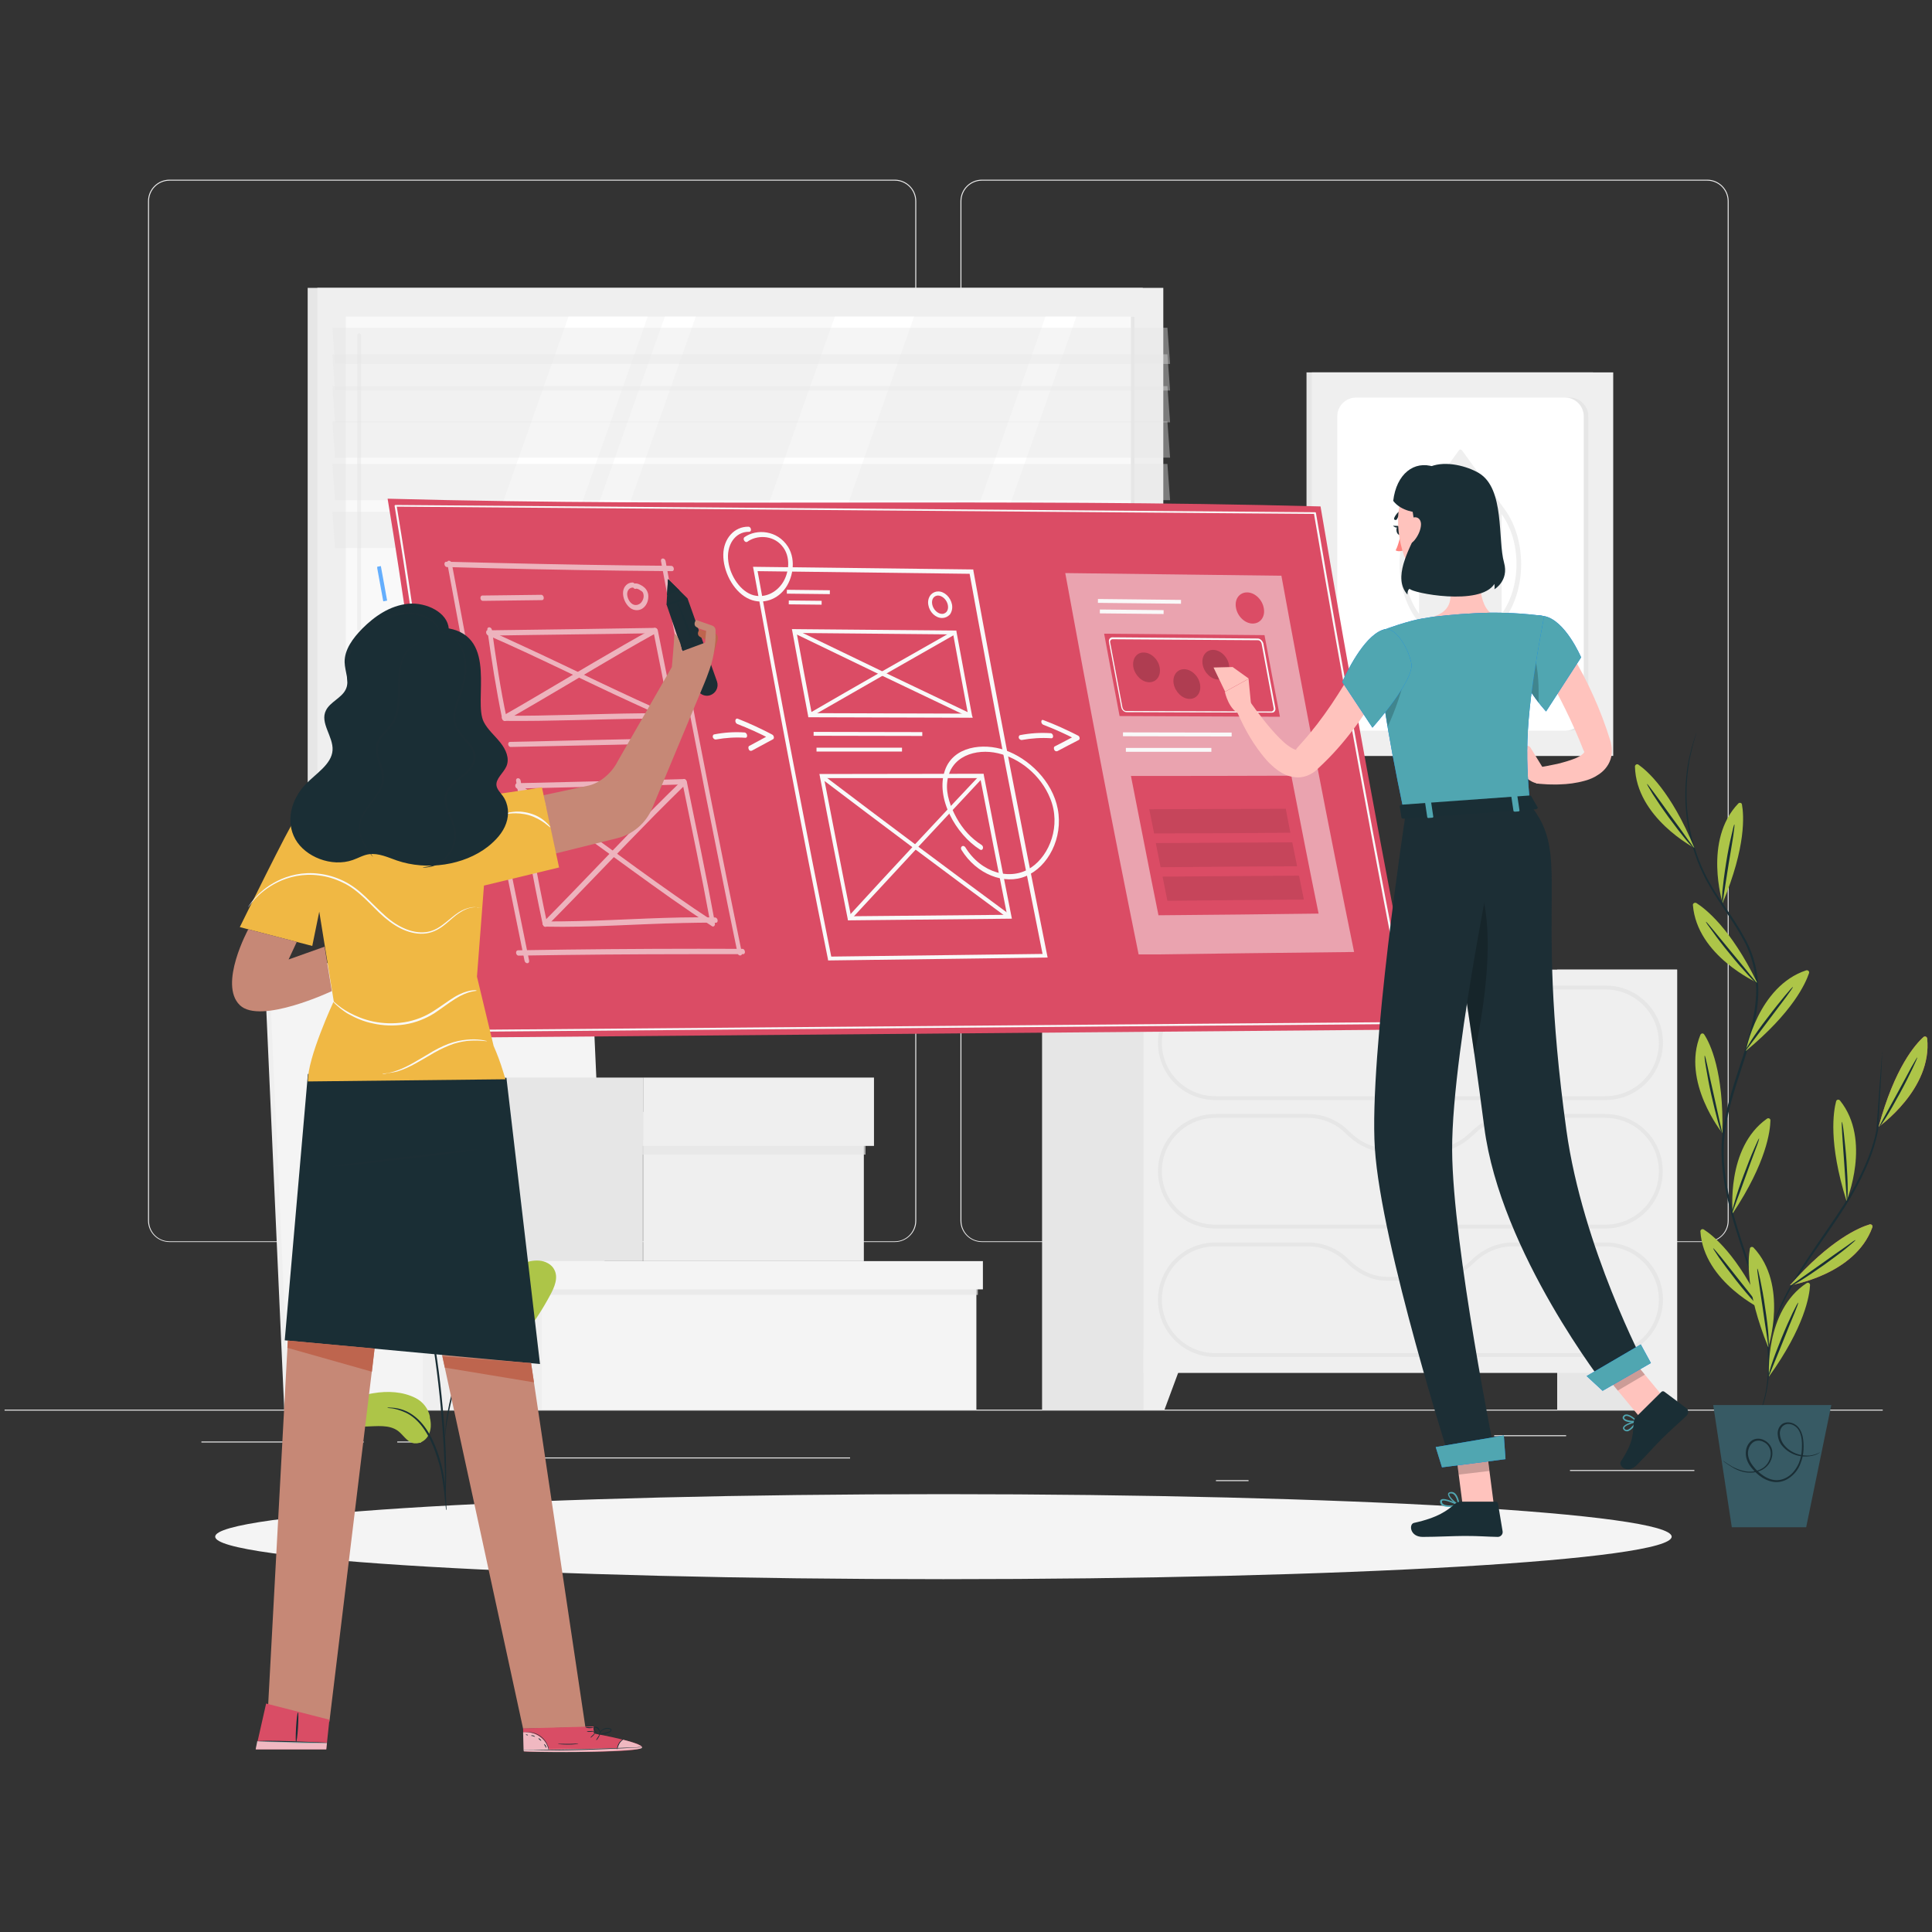 <?xml version="1.0" encoding="utf-8"?>
<!-- Generator: Adobe Illustrator 19.0.0, SVG Export Plug-In . SVG Version: 6.00 Build 0)  -->
<svg version="1.1" id="Layer_1" xmlns="http://www.w3.org/2000/svg" xmlns:xlink="http://www.w3.org/1999/xlink" x="0px" y="0px"
	 viewBox="0 0 800 800" style="enable-background:new 0 0 800 800;" xml:space="preserve">
<rect x="0" y="0" width="800" height="800" fill="#333333" stroke="none"/>
<style type="text/css">
	.st0{fill:#EBEBEB;}
	.st1{fill:#E6E6E6;}
	.st2{fill:#EFEFEF;}
	.st3{fill:#F9F9F9;}
	.st4{fill:#FFFFFF;}
	.st5{opacity:0.4;}
	.st6{clip-path:url(#XMLID_279_);fill:#E6E6E6;}
	.st7{clip-path:url(#XMLID_280_);fill:#E6E6E6;}
	.st8{clip-path:url(#XMLID_281_);fill:#E6E6E6;}
	.st9{clip-path:url(#XMLID_282_);fill:#E6E6E6;}
	.st10{clip-path:url(#XMLID_283_);fill:#E6E6E6;}
	.st11{clip-path:url(#XMLID_284_);fill:#E6E6E6;}
	.st12{fill:#F4F4F4;}
	.st13{opacity:0.7;}
	.st14{clip-path:url(#XMLID_285_);fill:#E6E6E6;}
	.st15{clip-path:url(#XMLID_286_);fill:#E6E6E6;}
	.st16{opacity:0.6;}
	.st17{clip-path:url(#XMLID_287_);fill:#007CFF;}
	.st18{clip-path:url(#XMLID_288_);fill:#007CFF;}
	.st19{fill:#DB4C65;}
	.st20{opacity:0.5;}
	.st21{clip-path:url(#XMLID_289_);fill:#F9F9F9;}
	.st22{clip-path:url(#XMLID_290_);fill:#007CFF;}
	.st23{opacity:0.2;}
	.st24{clip-path:url(#XMLID_291_);}
	.st25{clip-path:url(#XMLID_292_);}
	.st26{clip-path:url(#XMLID_295_);}
	.st27{opacity:0.1;}
	.st28{clip-path:url(#XMLID_296_);}
	.st29{clip-path:url(#XMLID_297_);}
	.st30{clip-path:url(#XMLID_298_);}
	.st31{clip-path:url(#XMLID_299_);fill:#F9F9F9;}
	.st32{fill:#50A6B1;}
	.st33{fill:#FFC3BD;}
	.st34{fill:#007CFF;}
	.st35{clip-path:url(#XMLID_300_);}
	.st36{fill:#1A2E35;}
	.st37{fill:#FF847F;}
	.st38{clip-path:url(#XMLID_301_);}
	.st39{clip-path:url(#XMLID_302_);}
	.st40{clip-path:url(#XMLID_303_);}
	.st41{fill:#1C2E35;}
	.st42{clip-path:url(#XMLID_304_);}
	.st43{fill:#ADC548;}
	.st44{fill:#D94D65;}
	.st45{fill:#375A64;}
	.st46{fill:#BE654E;}
	.st47{fill:#FFBE9C;}
	.st48{fill:#C68876;}
	.st49{clip-path:url(#XMLID_305_);fill:#FFFFFF;}
	.st50{clip-path:url(#XMLID_306_);fill:#FFFFFF;}
	.st51{clip-path:url(#XMLID_307_);fill:#FFFFFF;}
	.st52{fill:#F0B844;}
</style>
<g id="XMLID_277_">
	<rect id="XMLID_275_" x="1.9" y="583.7" class="st0" width="777.7" height="0.4"/>
	<rect id="XMLID_274_" x="650.1" y="608.7" class="st0" width="51.5" height="0.4"/>
	<rect id="XMLID_273_" x="503.5" y="612.9" class="st0" width="13.5" height="0.4"/>
	<rect id="XMLID_272_" x="618.7" y="594.3" class="st0" width="29.8" height="0.4"/>
	<rect id="XMLID_271_" x="83.4" y="596.9" class="st0" width="67.2" height="0.4"/>
	<rect id="XMLID_270_" x="164.5" y="596.9" class="st0" width="9.8" height="0.4"/>
	<rect id="XMLID_269_" x="206.3" y="603.5" class="st0" width="145.7" height="0.4"/>
	<g id="XMLID_538_">
		<path id="XMLID_617_" class="st0" d="M370.5,514.3H70.2c-4.9,0-8.9-4-8.9-8.9V83.3c0-4.9,4-8.9,8.9-8.9h300.3c4.9,0,8.9,4,8.9,8.9
			v422.2C379.4,510.3,375.4,514.3,370.5,514.3 M70.2,74.8c-4.7,0-8.5,3.8-8.5,8.5v422.2c0,4.7,3.8,8.5,8.5,8.5h300.3
			c4.7,0,8.5-3.8,8.5-8.5V83.3c0-4.7-3.8-8.5-8.5-8.5H70.2z"/>
		<path id="XMLID_614_" class="st0" d="M706.9,514.3H406.6c-4.9,0-8.9-4-8.9-8.9V83.3c0-4.9,4-8.9,8.9-8.9h300.3
			c4.9,0,8.9,4,8.9,8.9v422.2C715.8,510.3,711.8,514.3,706.9,514.3 M406.6,74.8c-4.7,0-8.5,3.8-8.5,8.5v422.2c0,4.7,3.8,8.5,8.5,8.5
			h300.3c4.7,0,8.5-3.8,8.5-8.5V83.3c0-4.7-3.8-8.5-8.5-8.5H406.6z"/>
		<rect id="XMLID_264_" x="127.4" y="119.2" class="st1" width="345.8" height="220.7"/>
		<rect id="XMLID_263_" x="131.4" y="119.2" class="st2" width="350.3" height="220.7"/>
		<rect id="XMLID_262_" x="127.4" y="339.9" class="st1" width="345.8" height="15.7"/>
		<path id="XMLID_261_" class="st2" d="M487.9,339.9H153.3c-4.3,0-7.9,3.5-7.9,7.9c0,4.3,3.5,7.9,7.9,7.9h334.6
			c4.3,0,7.9-3.5,7.9-7.9C495.8,343.5,492.3,339.9,487.9,339.9"/>
		<rect id="XMLID_260_" x="143.2" y="131.1" class="st3" width="326.6" height="197"/>
		<polygon id="XMLID_259_" class="st4" points="165.9,328.1 235.4,131.1 268.2,131.1 198.7,328.1 		"/>
		<path id="XMLID_258_" class="st2" d="M148.7,261.2c0.5,0,0.8-0.4,0.8-0.8V138.8c0-0.5-0.4-0.8-0.8-0.8s-0.8,0.4-0.8,0.8v121.6
			C147.8,260.9,148.2,261.2,148.7,261.2"/>
		<polygon id="XMLID_257_" class="st4" points="205.7,328.1 275.3,131.1 288.1,131.1 218.5,328.1 		"/>
		<polygon id="XMLID_256_" class="st4" points="276.1,328.1 345.7,131.1 378.5,131.1 309,328.1 		"/>
		<polygon id="XMLID_255_" class="st4" points="363.4,328.1 432.9,131.1 445.7,131.1 376.2,328.1 		"/>
		<rect id="XMLID_254_" x="468.3" y="131.1" class="st1" width="1.5" height="197"/>
		<g id="XMLID_599_" class="st5">
			<g id="XMLID_600_">
				<defs>
					<rect id="XMLID_252_" x="137.6" y="135.7" width="346.9" height="15"/>
				</defs>
				<clipPath id="XMLID_279_">
					<use xlink:href="#XMLID_252_"  style="overflow:visible;"/>
				</clipPath>
				<polygon id="XMLID_253_" class="st6" points="484.5,150.7 138.7,150.7 137.6,135.7 483.4,135.7 				"/>
			</g>
		</g>
		<g id="XMLID_595_" class="st5">
			<g id="XMLID_596_">
				<defs>
					<rect id="XMLID_250_" x="137.6" y="146.7" width="346.9" height="15"/>
				</defs>
				<clipPath id="XMLID_280_">
					<use xlink:href="#XMLID_250_"  style="overflow:visible;"/>
				</clipPath>
				<polygon id="XMLID_251_" class="st7" points="484.5,161.7 138.7,161.7 137.6,146.7 483.4,146.7 				"/>
			</g>
		</g>
		<g id="XMLID_591_" class="st5">
			<g id="XMLID_592_">
				<defs>
					<rect id="XMLID_248_" x="137.6" y="159.9" width="346.9" height="15"/>
				</defs>
				<clipPath id="XMLID_281_">
					<use xlink:href="#XMLID_248_"  style="overflow:visible;"/>
				</clipPath>
				<polygon id="XMLID_249_" class="st8" points="484.5,174.9 138.7,174.9 137.6,159.9 483.4,159.9 				"/>
			</g>
		</g>
		<g id="XMLID_587_" class="st5">
			<g id="XMLID_588_">
				<defs>
					<rect id="XMLID_246_" x="137.6" y="174.5" width="346.9" height="15"/>
				</defs>
				<clipPath id="XMLID_282_">
					<use xlink:href="#XMLID_246_"  style="overflow:visible;"/>
				</clipPath>
				<polygon id="XMLID_247_" class="st9" points="484.5,189.5 138.7,189.5 137.6,174.5 483.4,174.5 				"/>
			</g>
		</g>
		<g id="XMLID_583_" class="st5">
			<g id="XMLID_584_">
				<defs>
					<rect id="XMLID_244_" x="137.6" y="192.1" width="346.9" height="15"/>
				</defs>
				<clipPath id="XMLID_283_">
					<use xlink:href="#XMLID_244_"  style="overflow:visible;"/>
				</clipPath>
				<polygon id="XMLID_245_" class="st10" points="484.5,207.1 138.7,207.1 137.6,192.1 483.4,192.1 				"/>
			</g>
		</g>
		<g id="XMLID_579_" class="st5">
			<g id="XMLID_580_">
				<defs>
					<rect id="XMLID_242_" x="137.6" y="211.9" width="346.9" height="15"/>
				</defs>
				<clipPath id="XMLID_284_">
					<use xlink:href="#XMLID_242_"  style="overflow:visible;"/>
				</clipPath>
				<polygon id="XMLID_243_" class="st11" points="484.5,226.9 138.7,226.9 137.6,211.9 483.4,211.9 				"/>
			</g>
		</g>
		<rect id="XMLID_241_" x="644.8" y="401.5" class="st1" width="49.7" height="182.2"/>
		<polygon id="XMLID_240_" class="st2" points="685.7,583.7 694.4,583.7 694.4,558.9 676.6,558.9 		"/>
		<rect id="XMLID_239_" x="431.5" y="401.5" class="st1" width="49.7" height="182.2"/>
		<rect id="XMLID_238_" x="473.5" y="401.5" class="st2" width="220.9" height="167"/>
		<path id="XMLID_572_" class="st1" d="M664.8,455.5H503.2c-13.1,0-23.7-10.6-23.7-23.7c0-13.1,10.6-23.7,23.7-23.7h38.5
			c6.3,0,12.3,2.5,16.8,7c4.7,4.7,10.2,7.2,15.7,7.2h19.6c4.1,0,8-1.3,11.8-3.9c1.3-0.9,2.6-2,3.8-3.1c4.7-4.6,10.7-7.2,17-7.2h38.5
			c13.1,0,23.7,10.6,23.7,23.7v0C688.5,444.9,677.9,455.5,664.8,455.5 M503.2,409.7c-12.2,0-22.1,9.9-22.1,22.1
			c0,12.2,9.9,22.1,22.1,22.1h161.6c12.2,0,22.1-9.9,22.1-22.1v0c0-12.2-9.9-22.1-22.1-22.1h-38.5c-5.8,0-11.4,2.4-15.8,6.7
			c-1.3,1.3-2.6,2.4-4,3.3c-4,2.8-8.3,4.2-12.7,4.2h-19.6c-6,0-11.8-2.7-16.9-7.7c-4.2-4.2-9.7-6.5-15.6-6.5H503.2z"/>
		<polygon id="XMLID_235_" class="st2" points="482.2,583.7 473.5,583.7 473.5,558.9 491.4,558.9 		"/>
		<path id="XMLID_568_" class="st1" d="M664.8,508.7H503.2c-13.1,0-23.7-10.6-23.7-23.7c0-13.1,10.6-23.7,23.7-23.7h38.5
			c6.3,0,12.3,2.5,16.8,7c4.7,4.7,10.2,7.2,15.7,7.2h19.6c4.1,0,8-1.3,11.8-3.9c1.3-0.9,2.5-2,3.7-3.1c4.7-4.6,10.7-7.2,17-7.2h38.5
			c13.1,0,23.7,10.6,23.7,23.7v0C688.5,498.1,677.9,508.7,664.8,508.7 M503.2,462.9c-12.2,0-22.1,9.9-22.1,22.1
			c0,12.2,9.9,22.1,22.1,22.1h161.6c12.2,0,22.1-9.9,22.1-22.1v0c0-12.2-9.9-22.1-22.1-22.1h-38.5c-5.8,0-11.4,2.4-15.8,6.7
			c-1.3,1.2-2.6,2.4-4,3.3c-4,2.8-8.3,4.2-12.7,4.2h-19.6c-6,0-11.8-2.7-16.9-7.7c-4.2-4.2-9.7-6.5-15.6-6.5H503.2z"/>
		<path id="XMLID_565_" class="st1" d="M664.8,561.9H503.2c-13.1,0-23.7-10.6-23.7-23.7c0-13.1,10.6-23.7,23.7-23.7h38.5
			c6.3,0,12.3,2.5,16.8,7c4.7,4.7,10.2,7.2,15.7,7.2h19.6c4.1,0,8-1.3,11.8-3.9c1.3-0.9,2.6-2,3.8-3.1c4.7-4.6,10.7-7.2,17-7.2h38.5
			c13.1,0,23.7,10.6,23.7,23.7C688.5,551.2,677.9,561.9,664.8,561.9 M503.2,516.1c-12.2,0-22.1,9.9-22.1,22.1
			c0,12.2,9.9,22.1,22.1,22.1h161.6c12.2,0,22.1-9.9,22.1-22.1c0-12.2-9.9-22.1-22.1-22.1h-38.5c-5.8,0-11.4,2.4-15.8,6.7
			c-1.3,1.2-2.6,2.4-4,3.3c-4,2.8-8.3,4.2-12.7,4.2h-19.6c-6,0-11.8-2.7-16.9-7.7c-4.2-4.2-9.7-6.5-15.6-6.5H503.2z"/>
		<rect id="XMLID_230_" x="541" y="154.2" class="st1" width="118.7" height="158.8"/>
		<rect id="XMLID_229_" x="543.2" y="154.2" class="st2" width="124.8" height="158.8"/>
		<path id="XMLID_228_" class="st1" d="M553.7,294.8V172.4c0-4.3,3.5-7.8,7.8-7.8h88.4c4.3,0,7.8,3.5,7.8,7.8v122.4
			c0,4.3-3.5,7.8-7.8,7.8h-88.4C557.1,302.5,553.7,299,553.7,294.8"/>
		<path id="XMLID_227_" class="st4" d="M553.7,294.8V172.4c0-4.3,3.5-7.8,7.8-7.8H648c4.3,0,7.8,3.5,7.8,7.8v122.4
			c0,4.3-3.5,7.8-7.8,7.8h-86.5C557.1,302.5,553.7,299,553.7,294.8"/>
		<path id="XMLID_557_" class="st2" d="M623.2,211.1l-17.8-24.6c-0.4-0.5-1-0.5-1.3,0l-17.8,24.6c-9,12.4-9,32.6,0,45l17.8,24.6
			c0.4,0.5,1,0.5,1.3,0l17.8-24.6C632.1,243.7,632.1,223.5,623.2,211.1 M587.6,212.9v41.3C579.3,242.8,579.3,224.3,587.6,212.9
			 M621.8,212.9c8.2,11.4,8.2,29.9,0,41.3V212.9z"/>
		<polygon id="XMLID_223_" class="st2" points="242.9,398.9 109.4,398.9 117.7,583.7 251.2,583.7 		"/>
		<polygon id="XMLID_222_" class="st12" points="244.8,398.9 111.3,398.9 119.7,583.7 253.1,583.7 		"/>
		<rect id="XMLID_221_" x="175.1" y="524.7" class="st2" width="49.3" height="59"/>
		<rect id="XMLID_220_" x="224.3" y="524.7" class="st12" width="180" height="59"/>
		<g id="XMLID_549_" class="st13">
			<g id="XMLID_550_">
				<defs>
					<rect id="XMLID_218_" x="175.1" y="532.2" width="229.8" height="4"/>
				</defs>
				<clipPath id="XMLID_285_">
					<use xlink:href="#XMLID_218_"  style="overflow:visible;"/>
				</clipPath>
				<rect id="XMLID_219_" x="175.1" y="532.2" class="st14" width="229.8" height="4"/>
			</g>
		</g>
		<rect id="XMLID_217_" x="172.4" y="522.2" class="st2" width="52" height="11.7"/>
		<rect id="XMLID_216_" x="224.3" y="522.2" class="st12" width="182.7" height="11.7"/>
		<rect id="XMLID_215_" x="191.4" y="460.4" class="st1" width="74.8" height="61.8"/>
		<rect id="XMLID_214_" x="266.3" y="460.4" class="st2" width="91.4" height="61.8"/>
		<g id="XMLID_541_" class="st13">
			<g id="XMLID_542_">
				<defs>
					<rect id="XMLID_212_" x="191.4" y="471.9" width="167" height="6.2"/>
				</defs>
				<clipPath id="XMLID_286_">
					<use xlink:href="#XMLID_212_"  style="overflow:visible;"/>
				</clipPath>
				<rect id="XMLID_213_" x="191.4" y="471.9" class="st15" width="167" height="6.2"/>
			</g>
		</g>
		<rect id="XMLID_211_" x="187.3" y="446.2" class="st1" width="79" height="28.3"/>
		<rect id="XMLID_210_" x="266.3" y="446.2" class="st2" width="95.6" height="28.3"/>
	</g>
	<g id="XMLID_536_">
		<path id="XMLID_209_" class="st12" d="M692.2,636.3c0,9.7-135,17.6-301.6,17.6S89.1,646,89.1,636.3c0-9.7,135-17.6,301.6-17.6
			S692.2,626.6,692.2,636.3"/>
	</g>
	<g id="XMLID_435_">
		<g id="XMLID_532_" class="st16">
			<g id="XMLID_533_">
				<defs>
					<rect id="XMLID_207_" x="156.2" y="234.4" width="4.2" height="14.6"/>
				</defs>
				<clipPath id="XMLID_287_">
					<use xlink:href="#XMLID_207_"  style="overflow:visible;"/>
				</clipPath>
				<path id="XMLID_208_" class="st17" d="M158.7,249c-0.9-4.8-1.7-9.5-2.6-14.3l1.6-0.3c0.9,4.7,1.7,9.5,2.6,14.3L158.7,249z"/>
			</g>
		</g>
		<g id="XMLID_528_" class="st16">
			<g id="XMLID_529_">
				<defs>
					<rect id="XMLID_205_" x="159.9" y="254.9" width="3.1" height="8.6"/>
				</defs>
				<clipPath id="XMLID_288_">
					<use xlink:href="#XMLID_205_"  style="overflow:visible;"/>
				</clipPath>
				
					<rect id="XMLID_206_" x="157.2" y="258.4" transform="matrix(0.18 0.984 -0.984 0.18 387.343 53.744)" class="st18" width="8.5" height="1.6"/>
			</g>
		</g>
		<path id="XMLID_204_" class="st19" d="M586.6,426.3c-130.5,1.1-260.9,2.2-391.4,3.3c-14.9-76.7-21.9-146.2-34.7-223.1
			c131.1,3.5,255.2-0.3,386.3,3.2C559.1,282,572.3,354.2,586.6,426.3"/>
		<path id="XMLID_524_" class="st3" d="M197.4,427.2c-0.2,0-0.4-0.1-0.4-0.3c-8.5-43.8-14.5-86.3-20.2-127.4
			c-4.1-29.1-8.3-59.2-13.4-90c0-0.1,0-0.2,0.1-0.3c0.1-0.1,0.2-0.1,0.3-0.1h0l380.7,3c0.2,0,0.4,0.1,0.4,0.3
			c11.9,70.1,25,141.1,38.8,211.1c0,0.1,0,0.2-0.1,0.3c-0.1,0.1-0.2,0.2-0.3,0.2L197.4,427.2L197.4,427.2z M164.3,209.8
			c5.1,30.6,9.3,60.6,13.3,89.6c5.7,41,11.7,83.4,20.1,127l385-3.2C569,353.4,556,282.7,544.1,212.8L164.3,209.8z"/>
		<g id="XMLID_520_" class="st20">
			<g id="XMLID_521_">
				<defs>
					<rect id="XMLID_200_" x="441.1" y="237.2" width="119.6" height="158"/>
				</defs>
				<clipPath id="XMLID_289_">
					<use xlink:href="#XMLID_200_"  style="overflow:visible;"/>
				</clipPath>
				<path id="XMLID_201_" class="st21" d="M471.5,395.3c-10.7-52.6-20.8-105.3-30.4-158c29.8,0.4,59.7,0.7,89.5,1.1
					c9.5,52,19.5,103.9,30.1,155.8C530.9,394.5,501.2,394.9,471.5,395.3"/>
			</g>
		</g>
		
			<rect id="XMLID_199_" x="454.6" y="248.2" transform="matrix(1 1.076265e-002 -1.076265e-002 1 2.707 -5.063)" class="st3" width="34.4" height="1.6"/>
		
			<rect id="XMLID_198_" x="455.4" y="252.5" transform="matrix(1 1.008381e-002 -1.008381e-002 1 2.578 -4.712)" class="st3" width="26.4" height="1.6"/>
		<g id="XMLID_514_" class="st13">
			<g id="XMLID_515_">
				<defs>
					<rect id="XMLID_196_" x="513.4" y="247.2" width="8.3" height="9.1"/>
				</defs>
				<clipPath id="XMLID_290_">
					<use xlink:href="#XMLID_196_"  style="overflow:visible;"/>
				</clipPath>
				<path id="XMLID_197_" class="st22" d="M513.5,251.7c-0.5-2.5,1-4.5,3.2-4.5c2.2,0,4.4,2.1,4.9,4.6c0.5,2.5-1,4.5-3.2,4.5
					C516.1,256.3,513.9,254.2,513.5,251.7"/>
			</g>
		</g>
		<path id="XMLID_195_" class="st19" d="M511.8,251.7c-0.7-3.6,1.4-6.4,4.6-6.4c3.2,0,6.3,3,6.9,6.5c0.7,3.6-1.4,6.4-4.6,6.4
			C515.5,258.2,512.4,255.2,511.8,251.7"/>
		<path id="XMLID_194_" class="st19" d="M463.6,296.5c-2.2-11.4-4.3-22.8-6.4-34.1c22.1,0.2,44.3,0.4,66.4,0.6
			c2.1,11.3,4.2,22.5,6.4,33.8C507.9,296.7,485.7,296.6,463.6,296.5"/>
		<path id="XMLID_509_" class="st3" d="M520.9,265.1c0.7,0,1.3,0.6,1.5,1.4c1.7,8.9,3.3,17.9,5,26.8c0.1,0.3,0,0.7-0.2,0.9
			c-0.2,0.2-0.4,0.4-0.7,0.4c-20.1-0.1-40.1-0.1-60.2-0.2c-0.7,0-1.3-0.6-1.5-1.4c-1.7-9-3.4-18-5.1-27c-0.1-0.3,0-0.7,0.2-0.9
			c0.2-0.2,0.4-0.4,0.7-0.4C480.7,264.8,500.8,265,520.9,265.1 M520.8,264.4c-20.1-0.2-40.1-0.3-60.2-0.5c-1,0-1.6,0.9-1.4,2
			c1.7,9,3.4,18,5.1,27c0.2,1.1,1.2,2,2.2,2c20.1,0.1,40.1,0.1,60.2,0.2c1,0,1.6-0.9,1.4-2c-1.7-8.9-3.4-17.8-5-26.8
			C522.7,265.3,521.8,264.4,520.8,264.4L520.8,264.4"/>
		<g id="XMLID_505_" class="st23">
			<g id="XMLID_506_">
				<defs>
					<rect id="XMLID_190_" x="485.9" y="277.1" width="11.2" height="12.3"/>
				</defs>
				<clipPath id="XMLID_291_">
					<use xlink:href="#XMLID_190_"  style="overflow:visible;"/>
				</clipPath>
				<path id="XMLID_191_" class="st24" d="M486,283.2c-0.6-3.4,1.3-6.1,4.3-6.1c3,0,6,2.8,6.6,6.2c0.6,3.4-1.3,6.1-4.3,6.1
					C489.6,289.4,486.7,286.6,486,283.2"/>
			</g>
		</g>
		<g id="XMLID_501_" class="st23">
			<g id="XMLID_502_">
				<defs>
					<rect id="XMLID_188_" x="469.2" y="270.2" width="11.2" height="12.3"/>
				</defs>
				<clipPath id="XMLID_292_">
					<use xlink:href="#XMLID_188_"  style="overflow:visible;"/>
				</clipPath>
				<path id="XMLID_189_" class="st25" d="M469.3,276.3c-0.6-3.4,1.3-6.2,4.3-6.1c3,0,6,2.8,6.6,6.2c0.6,3.4-1.3,6.1-4.3,6.1
					C472.9,282.5,470,279.7,469.3,276.3"/>
			</g>
		</g>
		<g id="XMLID_497_" class="st23">
			<g id="XMLID_498_">
				<defs>
					<rect id="XMLID_186_" x="497.8" y="269.1" width="11.2" height="12.3"/>
				</defs>
				<clipPath id="XMLID_295_">
					<use xlink:href="#XMLID_186_"  style="overflow:visible;"/>
				</clipPath>
				<path id="XMLID_187_" class="st26" d="M498,275.2c-0.6-3.4,1.3-6.1,4.3-6.1c3,0,6,2.8,6.6,6.2c0.6,3.4-1.3,6.1-4.3,6.1
					C501.6,281.4,498.6,278.6,498,275.2"/>
			</g>
		</g>
		<path id="XMLID_185_" class="st19" d="M479.7,379c-3.9-19.2-7.6-38.5-11.4-57.7c22.1,0,44.2,0,66.4-0.1c3.7,19,7.4,38.1,11.3,57.1
			C523.9,378.6,501.8,378.8,479.7,379"/>
		<g id="XMLID_492_" class="st27">
			<g id="XMLID_493_">
				<defs>
					<rect id="XMLID_183_" x="475.9" y="335" width="58.4" height="10.2"/>
				</defs>
				<clipPath id="XMLID_296_">
					<use xlink:href="#XMLID_183_"  style="overflow:visible;"/>
				</clipPath>
				<path id="XMLID_184_" class="st28" d="M477.9,345.1c-0.7-3.3-1.3-6.7-2-10c18.8-0.1,37.7-0.1,56.5-0.2c0.6,3.3,1.3,6.6,1.9,9.9
					C515.6,345,496.7,345.1,477.9,345.1"/>
			</g>
		</g>
		<g id="XMLID_488_" class="st27">
			<g id="XMLID_489_">
				<defs>
					<rect id="XMLID_181_" x="481.4" y="362.6" width="58.4" height="10.4"/>
				</defs>
				<clipPath id="XMLID_297_">
					<use xlink:href="#XMLID_181_"  style="overflow:visible;"/>
				</clipPath>
				<path id="XMLID_182_" class="st29" d="M483.4,373c-0.7-3.3-1.3-6.7-2-10c18.8-0.1,37.6-0.3,56.5-0.4c0.7,3.3,1.3,6.6,2,9.9
					C521,372.6,502.2,372.8,483.4,373"/>
			</g>
		</g>
		<g id="XMLID_484_" class="st27">
			<g id="XMLID_485_">
				<defs>
					<rect id="XMLID_179_" x="478.7" y="348.8" width="58.5" height="10.3"/>
				</defs>
				<clipPath id="XMLID_298_">
					<use xlink:href="#XMLID_179_"  style="overflow:visible;"/>
				</clipPath>
				<path id="XMLID_180_" class="st30" d="M480.6,359.1c-0.7-3.3-1.3-6.7-2-10c18.8-0.1,37.7-0.2,56.5-0.3c0.7,3.3,1.3,6.6,2,9.9
					C518.3,358.8,499.5,358.9,480.6,359.1"/>
			</g>
		</g>
		
			<rect id="XMLID_178_" x="465" y="303.3" transform="matrix(1 1.969383e-003 -1.969383e-003 1 0.6 -0.96)" class="st3" width="45" height="1.6"/>
		<rect id="XMLID_177_" x="466.2" y="309.7" class="st3" width="35.4" height="1.6"/>
		<path id="XMLID_479_" class="st3" d="M342.9,397.7l-0.1-0.7c-10.8-53.4-21.1-107.7-30.8-161.3l-0.2-1l91.2,1.1l0.1,0.7
			c9.6,52.8,19.9,106.3,30.5,159l0.2,1L342.9,397.7z M313.7,236.5c9.6,53.1,19.9,106.7,30.5,159.6l87.5-1.1
			c-10.5-52.2-20.7-105.1-30.2-157.4L313.7,236.5z"/>
		
			<rect id="XMLID_174_" x="325.8" y="244.3" transform="matrix(1 1.112651e-002 -1.112651e-002 1 2.748 -3.708)" class="st3" width="17.8" height="1.6"/>
		
			<rect id="XMLID_173_" x="326.6" y="248.7" transform="matrix(1 1.039395e-002 -1.039395e-002 1 2.611 -3.451)" class="st3" width="13.6" height="1.6"/>
		<path id="XMLID_474_" class="st3" d="M390.1,255.9C390.1,255.9,390.1,255.9,390.1,255.9c-2.7,0-5.2-2.4-5.7-5.4
			c-0.3-1.6,0.1-3.1,1-4.2c0.8-0.9,1.9-1.4,3.1-1.4c2.6,0,5.1,2.4,5.7,5.4c0.3,1.6-0.1,3.1-0.9,4.2
			C392.4,255.4,391.3,255.9,390.1,255.9 M386,250.2c0.4,2.2,2.3,4,4.1,4c0,0,0,0,0,0c0.7,0,1.3-0.3,1.8-0.8c0.6-0.7,0.8-1.7,0.6-2.8
			c-0.4-2.2-2.3-4-4.1-4c-0.7,0-1.3,0.3-1.8,0.8C386,248.1,385.8,249.1,386,250.2z"/>
		<path id="XMLID_471_" class="st3" d="M402.8,297.2l-68.1-0.2l-0.1-0.7c-2.2-11.6-4.4-23.2-6.5-34.8l-0.2-1l68.1,0.6l0.1,0.7
			c2.1,11.5,4.3,23,6.4,34.5L402.8,297.2z M336.1,295.3l64.7,0.2c-2.1-10.9-4.1-21.9-6.1-32.8l-64.8-0.6
			C331.9,273.2,334,284.3,336.1,295.3"/>
		<path id="XMLID_168_" class="st3" d="M335.8,296.8l-0.8-1.4c19.8-11.5,40-23,60-34.3l0.8,1.4C375.8,273.9,355.6,285.4,335.8,296.8
			"/>
		<path id="XMLID_167_" class="st3" d="M401.5,297.1c-24.2-11.5-48.8-23.3-72.9-35l0.7-1.5c24.1,11.7,48.7,23.5,72.9,35L401.5,297.1
			z"/>
		<path id="XMLID_466_" class="st3" d="M351.1,381.1l-0.1-0.7c-3.9-19.5-7.8-39.3-11.5-58.9l-0.2-1l68-0.1l0.1,0.7
			c3.7,19.4,7.6,39,11.4,58.3l0.2,1L351.1,381.1z M341.2,322.2c3.7,19,7.4,38.3,11.2,57.2l64.6-0.6c-3.7-18.7-7.5-37.8-11.1-56.6
			L341.2,322.2z"/>
		<path id="XMLID_164_" class="st3" d="M352.3,380.8l-1.2-1.1c18-19.7,36.5-39.5,54.8-58.9l1.2,1.1
			C388.8,341.4,370.4,361.2,352.3,380.8"/>
		<path id="XMLID_163_" class="st3" d="M417.5,380.3c-25.9-19.1-52.1-38.7-77.8-58.2l1-1.3c25.7,19.5,51.9,39.1,77.8,58.2
			L417.5,380.3z"/>
		
			<rect id="XMLID_162_" x="336.9" y="303.1" transform="matrix(1 1.935628e-003 -1.935628e-003 1 0.589 -0.695)" class="st3" width="45" height="1.6"/>
		<rect id="XMLID_161_" x="338.1" y="309.6" class="st3" width="35.4" height="1.6"/>
		<g id="XMLID_442_" class="st16">
			<g id="XMLID_443_">
				<defs>
					<rect id="XMLID_143_" x="184" y="231.3" width="124.4" height="167.5"/>
				</defs>
				<clipPath id="XMLID_299_">
					<use xlink:href="#XMLID_143_"  style="overflow:visible;"/>
				</clipPath>
				<path id="XMLID_160_" class="st31" d="M185.2,233.2c7.9,43.1,16.2,86.1,24.8,129.2c2.4,11.8,4.8,23.6,7.2,35.4
					c0.3,1.4,2.1,1.4,1.9,0c-8.8-43-17.3-86-25.4-129c-2.2-11.8-4.4-23.6-6.6-35.4C186.8,231.8,184.9,231.8,185.2,233.2"/>
				<path id="XMLID_159_" class="st31" d="M214.8,395.7c24.1-0.4,48.3-0.6,72.4-0.6c6.8,0,13.6,0,20.5,0c1.2,0,0.9-2.2-0.3-2.2
					c-24.2-0.1-48.4,0-72.5,0.3c-6.8,0.1-13.6,0.2-20.4,0.3C213.2,393.6,213.6,395.8,214.8,395.7L214.8,395.7"/>
				<path id="XMLID_158_" class="st31" d="M307.2,394.6c-8.7-42.4-17.1-84.8-25.1-127.3c-2.2-11.7-4.4-23.3-6.5-35
					c-0.3-1.4-2.1-1.4-1.9,0c7.9,42.5,16,85,24.6,127.4c2.3,11.6,4.7,23.3,7.1,34.9C305.6,396,307.5,396,307.2,394.6"/>
				<path id="XMLID_157_" class="st31" d="M278,234.3c-24.2-0.2-48.4-0.6-72.7-1.2c-6.8-0.2-13.7-0.3-20.5-0.5
					c-1.2,0-0.9,2.2,0.3,2.2c24.3,0.7,48.5,1.2,72.7,1.5c6.8,0.1,13.7,0.1,20.5,0.2C279.4,236.5,279.2,234.4,278,234.3"/>
				<path id="XMLID_156_" class="st31" d="M211.5,309.3c14.2-0.3,28.4-0.6,42.5-0.9c3.8-0.1,7.5-0.2,11.3-0.2c1.2,0,0.9-2.2-0.3-2.2
					c-14.6,0.3-29.2,0.6-43.8,1c-3.3,0.1-6.7,0.1-10,0.2C210,307.2,210.3,309.4,211.5,309.3"/>
				<path id="XMLID_155_" class="st31" d="M200,248.8c8.1-0.1,16.3-0.2,24.4-0.3c1.2,0,0.9-2.2-0.3-2.2c-8.1,0.1-16.3,0.2-24.4,0.3
					C198.5,246.7,198.8,248.9,200,248.8"/>
				<path id="XMLID_154_" class="st31" d="M225.8,383.7c19,0.4,37.8-1.1,56.7-1.5c4.6-0.1,9.2-0.2,13.9-0.1c1.2,0,0.9-2.1-0.3-2.2
					c-19-0.4-37.8,1.1-56.8,1.5c-4.6,0.1-9.2,0.2-13.9,0.1C224.3,381.5,224.6,383.7,225.8,383.7L225.8,383.7"/>
				<path id="XMLID_153_" class="st31" d="M214.8,326.5c22.9-0.6,45.9-1,68.8-1.7c-0.4-0.4-0.7-0.7-1.1-1.1
					c3.9,19.2,8,38.5,11.5,57.7c0.3,1.4,2.1,1.4,1.9,0c-3.5-19.2-7.6-38.5-11.5-57.7c-0.1-0.6-0.6-1.1-1.1-1.1
					c-22.9,0.7-45.9,1.1-68.8,1.7C213.3,324.3,213.6,326.5,214.8,326.5"/>
				<path id="XMLID_152_" class="st31" d="M226.3,383.6c15.2-15.3,30-31.1,45.1-46.4c4.2-4.2,8.4-8.4,12.6-12.5
					c0.8-0.8-0.3-2.7-1.2-1.9c-15.6,15-30.5,30.9-45.6,46.5c-4,4.2-8.1,8.3-12.1,12.4C224.2,382.5,225.4,384.4,226.3,383.6"/>
				<path id="XMLID_151_" class="st31" d="M295.5,381.6c-21.5-14.1-42.3-30-63.5-45.1c-5.8-4.1-11.5-8.1-17.4-12
					c-1.1-0.8-1.8,1.2-0.7,1.9c21.7,14.5,42.6,30.5,64,45.6c5.6,3.9,11.2,7.8,16.9,11.5C295.9,384.2,296.6,382.3,295.5,381.6"/>
				<path id="XMLID_150_" class="st31" d="M213.7,323.3c3.3,19.8,6.8,39.6,11,59.3c0.3,1.4,2.2,1.4,1.9,0
					c-4.2-19.7-7.7-39.5-11-59.3C215.4,321.9,213.5,321.9,213.7,323.3"/>
				<path id="XMLID_149_" class="st31" d="M209,298.5c19,0.2,37.9-0.7,56.8-0.9c4.6-0.1,9.2-0.1,13.9,0c1.2,0,0.9-2.2-0.3-2.2
					c-19-0.3-37.9,0.6-56.8,0.9c-4.6,0.1-9.2,0.1-13.9,0C207.5,296.3,207.8,298.5,209,298.5L209,298.5"/>
				<path id="XMLID_148_" class="st31" d="M202.7,263.2c23-0.4,45.9-0.6,68.9-1c-0.4-0.4-0.7-0.7-1.1-1.1
					c2.3,11.9,4.9,23.8,6.8,35.6c0.2,1.4,2.1,1.4,1.9,0c-1.9-11.9-4.5-23.8-6.8-35.6c-0.1-0.6-0.5-1.1-1.1-1.1
					c-22.9,0.4-45.9,0.7-68.9,1C201.2,261,201.5,263.2,202.7,263.2L202.7,263.2"/>
				<path id="XMLID_147_" class="st31" d="M209.4,298.4c16.4-9.4,32.6-19.2,48.9-28.7c4.5-2.6,9.1-5.2,13.6-7.7
					c1-0.6-0.2-2.5-1.2-1.9c-16.7,9.2-33,19.1-49.4,28.7c-4.4,2.6-8.7,5.1-13.1,7.6C207.2,297.1,208.4,299,209.4,298.4"/>
				<path id="XMLID_146_" class="st31" d="M278.4,296.3c-20-8.6-39.8-18.6-59.7-27.8c-5.5-2.5-10.9-5.1-16.4-7.5
					c-1.2-0.5-1.4,1.6-0.2,2.1c20.2,8.8,40.1,18.9,60.2,28.1c5.3,2.4,10.6,4.9,16,7.1C279.4,298.9,279.6,296.8,278.4,296.3"/>
				<path id="XMLID_145_" class="st31" d="M201.8,260.8c1.7,12.2,3.6,24.5,6.1,36.6c0.3,1.4,2.2,1.4,1.9,0
					c-2.6-12.2-4.4-24.4-6.1-36.6C203.4,259.4,201.6,259.4,201.8,260.8"/>
				<path id="XMLID_144_" class="st31" d="M261.9,241.2c-2,0-3.7,1.6-3.9,3.9c-0.2,2.4,1,5.1,2.9,6.6c1.8,1.4,4.2,1.2,5.6-0.1
					c1.4-1.2,2.2-3.3,1.9-5.5c-0.3-1.5-1.1-2.6-2.3-3.4c-1.1-0.7-2.5-1.4-3.6-1c-0.5,0.2-0.7,0.7-0.5,1.3c0.2,0.5,0.8,1,1.3,0.8
					c0.5-0.2,1.4,0.3,1.9,0.7c0.6,0.3,1.1,0.7,1.2,1.4c0.4,1.4-0.2,2.8-1,3.7c-0.8,0.8-2.2,1.3-3.4,0.6c-1.3-0.7-2.2-2.5-2.3-4
					c-0.1-1.6,0.9-2.9,2.3-2.9C263.4,243.4,263.1,241.2,261.9,241.2"/>
			</g>
		</g>
		<path id="XMLID_142_" class="st3" d="M309.9,218.1c-5.8-0.1-10.3,4.9-10.4,11.5c-0.1,6.8,3.9,14.8,9.8,18c5.7,3.1,12,1,15.5-3.5
			c3.3-4.1,5.1-11.9,1.5-17.7c-4.4-6.9-13-7.5-18-4c-1,0.7,0.2,2.6,1.2,1.9c3.7-2.7,10.3-2.9,14.2,1.6c4,4.5,3,11.4,0.4,15.4
			c-2.6,4-7.2,6.4-12,5.2c-5.4-1.4-9.7-8-10.5-13.9c-1-6.7,2.7-12.5,8.6-12.4C311.4,220.2,311.1,218.1,309.9,218.1L309.9,218.1"/>
		<path id="XMLID_141_" class="st3" d="M398.1,351.9c6.2,10.1,17.8,14.7,26.7,10.9c9.2-3.9,15.5-15.8,13.2-27.8
			c-2.2-11.6-12.1-21-21.9-24.4c-9.1-3.1-21.3-1.6-24.8,8.3c-4.1,11.5,4.5,26.6,14.5,32.9c1.1,0.7,1.8-1.1,0.7-1.9
			c-4.3-2.7-7.8-6.5-10.4-11.2c-2.5-4.5-4.4-9.8-3.9-14.6c1-11.1,12-14.3,21-12.2c8.9,2,17.8,9,21.7,18.8
			c4.5,11.1-0.2,23.3-7.9,28.5c-8.4,5.7-20.7,2.4-27.3-8.4C398.8,349.6,397.4,350.7,398.1,351.9"/>
		<path id="XMLID_140_" class="st3" d="M296.5,306.2c3.9-0.7,8-1,12.1-0.7c1.2,0.1,0.9-2.1-0.3-2.2c-4.3-0.3-8.5,0-12.6,0.8
			c-0.5,0.1-0.7,0.8-0.5,1.3C295.5,306,296,306.3,296.5,306.2"/>
		<path id="XMLID_139_" class="st3" d="M305.3,299.8c4.7,1.8,9.3,3.9,13.9,6.3c-0.1-0.6-0.2-1.2-0.3-1.9c-2.9,1.6-5.8,3.1-8.7,4.7
			c-0.4,0.2-0.4,1-0.1,1.5c0.3,0.6,0.9,0.6,1.3,0.4c2.9-1.6,5.8-3.1,8.7-4.7c0.6-0.3,0.4-1.5-0.3-1.9c-4.7-2.5-9.5-4.7-14.3-6.6
			C304.3,297.2,304.1,299.3,305.3,299.8L305.3,299.8"/>
		<path id="XMLID_138_" class="st3" d="M423.2,306.4c3.9-0.7,8-1,12.1-0.7c1.2,0.1,0.9-2.1-0.3-2.1c-4.3-0.3-8.5,0-12.6,0.8
			c-0.5,0.1-0.7,0.8-0.5,1.3C422.2,306.2,422.7,306.5,423.2,306.4"/>
		<path id="XMLID_137_" class="st3" d="M432,300.1c4.7,1.8,9.3,3.9,13.8,6.2c-0.1-0.6-0.2-1.2-0.3-1.8c-2.9,1.5-5.8,3.1-8.8,4.6
			c-0.4,0.2-0.4,1-0.1,1.5c0.3,0.5,0.9,0.6,1.3,0.4c2.9-1.5,5.8-3.1,8.8-4.6c0.6-0.3,0.4-1.5-0.3-1.8c-4.7-2.4-9.5-4.6-14.3-6.4
			C431,297.6,430.8,299.6,432,300.1"/>
	</g>
	<g id="XMLID_278_">
		<path id="XMLID_432_" class="st32" d="M673.2,592.6c0.1,0,0.3,0.1,0.5,0.1c1.6-0.1,3.4-2.5,4.4-4c0.1-0.1,0.1-0.2,0-0.3
			c-0.1-0.1-0.2-0.1-0.3-0.1c-0.5,0.1-5.1,1.1-5.7,2.7c-0.1,0.3-0.1,0.7,0.2,1C672.5,592.3,672.8,592.5,673.2,592.6 M677.1,589
			c-1.3,1.9-2.6,3.1-3.5,3.1c-0.4,0-0.7-0.2-0.9-0.5c-0.1-0.2-0.1-0.3-0.1-0.4C672.9,590.3,675.3,589.5,677.1,589"/>
		<path id="XMLID_429_" class="st32" d="M673.8,588.7c1.4,0.4,3.2,0.4,4,0.1c0.1,0,0.2-0.1,0.2-0.2c0-0.1,0-0.2-0.1-0.3
			c-0.1-0.1-2.6-2.7-4.5-2.6c-0.5,0-0.9,0.2-1.2,0.6c-0.5,0.6-0.3,1.1-0.1,1.3C672.4,588.2,673.1,588.5,673.8,588.7 M677.1,588.3
			c-1.5,0.2-4-0.2-4.5-1c-0.1-0.1-0.1-0.3,0.1-0.6c0.2-0.3,0.5-0.4,0.8-0.4C674.6,586.3,676.3,587.5,677.1,588.3"/>
		<path id="XMLID_426_" class="st32" d="M600.1,624c1.4,0,2.9-0.2,4-0.5c0.1,0,0.2-0.1,0.2-0.3c0-0.1,0-0.3-0.2-0.3
			c-0.6-0.3-5.8-2.9-7.3-2c-0.3,0.2-0.5,0.4-0.5,0.8c0,0.6,0.2,1.1,0.6,1.5C597.7,623.8,598.9,624,600.1,624 M603.2,623.1
			c-2.8,0.5-4.9,0.3-5.7-0.4c-0.3-0.2-0.4-0.6-0.4-1c0-0.2,0.1-0.3,0.2-0.3C598.1,621,601,622.1,603.2,623.1"/>
		<path id="XMLID_423_" class="st32" d="M604.1,623.6c0.1,0,0.1,0,0.2-0.1c0.1-0.1,0.1-0.2,0.1-0.3c0-0.2-0.6-5.8-3.7-5.4
			c-0.8,0.1-1.1,0.5-1.1,0.8c-0.2,1.4,2.9,4.2,4.4,4.9C604,623.5,604.1,623.6,604.1,623.6 M600.9,618.4c1.8,0,2.6,3,2.8,4.3
			c-1.6-1-3.7-3.1-3.6-4c0-0.1,0-0.3,0.6-0.3C600.8,618.4,600.9,618.4,600.9,618.4"/>
		<path id="XMLID_128_" class="st33" d="M648,266.9c1.1,1.5,1.9,2.8,2.8,4.2c0.9,1.4,1.7,2.8,2.5,4.2c1.6,2.8,3.1,5.7,4.5,8.6
			c2.8,5.8,5.3,11.8,7.4,17.9c0.5,1.5,1,3.1,1.5,4.6l0.2,0.6c0.1,0.3,0.2,0.6,0.2,0.9c0.1,0.6,0.3,1.3,0.3,2c0.1,1.4,0,3-0.5,4.5
			c-1,3.1-3.2,5.2-5.1,6.4c-1.9,1.3-3.8,2-5.6,2.5c-3.6,1-7,1.4-10.3,1.5c-1.7,0.1-3.3,0-4.9,0c-1.7-0.1-3.2-0.2-4.9-0.4l0.1-6.5
			c2.9-0.4,5.9-1,8.7-1.6c2.8-0.7,5.6-1.5,7.9-2.5c1.1-0.5,2.1-1.1,2.7-1.7c0.6-0.6,0.6-0.9,0.5-0.9c-0.1,0-0.1,0-0.1-0.1l-0.4-0.9
			c-0.6-1.4-1.1-2.8-1.7-4.2c-2.3-5.5-4.9-11-7.6-16.3c-1.4-2.7-2.9-5.2-4.4-7.8c-0.7-1.3-1.5-2.6-2.3-3.8c-0.8-1.2-1.6-2.6-2.3-3.6
			L648,266.9z"/>
		<path id="XMLID_127_" class="st34" d="M639.3,255.1c8.8,1.5,15.4,17.1,15.4,17.1l-14.5,22.4c0,0-14.2-15-12.8-28
			C628.2,258.1,630.6,253.6,639.3,255.1"/>
		<path id="XMLID_126_" class="st32" d="M639.3,255.1c8.8,1.5,15.4,17.1,15.4,17.1l-14.5,22.4c0,0-14.2-15-12.8-28
			C628.2,258.1,630.6,253.6,639.3,255.1"/>
		<g id="XMLID_416_" class="st23">
			<g id="XMLID_417_">
				<defs>
					<rect id="XMLID_124_" x="628.9" y="270.9" width="8.2" height="19.9"/>
				</defs>
				<clipPath id="XMLID_300_">
					<use xlink:href="#XMLID_124_"  style="overflow:visible;"/>
				</clipPath>
				<path id="XMLID_125_" class="st35" d="M635.1,271.9c2.1,4.2,2.1,14.4,2,19c-2.6-3.3-6.1-8.4-8.2-14
					C631.1,272.7,633.7,269.2,635.1,271.9"/>
			</g>
		</g>
		<path id="XMLID_123_" class="st33" d="M639.4,318.8l-5.9-9.6l-5.1,8.8c0,0,4.4,6.9,9.7,6.5L639.4,318.8z"/>
		<polygon id="XMLID_122_" class="st33" points="623.7,305.1 617.5,308.7 628.3,318.1 633.5,309.2 		"/>
		<path id="XMLID_121_" class="st36" d="M580.7,219.4c0.2,1-0.1,1.9-0.8,2.1c-0.7,0.2-1.4-0.5-1.6-1.5c-0.2-1,0.1-1.9,0.8-2.1
			C579.8,217.7,580.5,218.4,580.7,219.4"/>
		<path id="XMLID_120_" class="st36" d="M579.4,217.8l-2.6-0.1C576.9,217.8,578.5,219.3,579.4,217.8"/>
		<path id="XMLID_119_" class="st37" d="M580.1,220.6c0,0-0.8,4.7-2.2,7.3c1.6,0.9,3.7-0.2,3.7-0.2L580.1,220.6z"/>
		<path id="XMLID_118_" class="st36" d="M578,215.3c0.2,0,0.4-0.2,0.5-0.4c1-2.5,3.1-3.1,3.2-3.1c0.3-0.1,0.5-0.4,0.4-0.7
			c-0.1-0.3-0.4-0.5-0.7-0.4c-0.1,0-2.8,0.7-4.1,3.8c-0.1,0.3,0,0.7,0.3,0.8C577.9,215.3,577.9,215.3,578,215.3"/>
		<path id="XMLID_117_" class="st33" d="M613.6,227.5c-1.2,7.7-2.1,21.6,3.5,26.2c0,0-1.7,7.8-15.9,8.8c-15.6,1.1-7.8-7.1-7.8-7.1
			c8.4-2.6,7.9-8.8,6.2-14.6L613.6,227.5z"/>
		<path id="XMLID_116_" class="st33" d="M573.9,280.3c-0.9,1.9-1.7,3.4-2.6,5c-0.9,1.6-1.8,3.2-2.8,4.8c-1.9,3.1-4,6.2-6.1,9.2
			c-4.3,5.9-9,11.6-14.4,16.8l-2,1.9l-0.5,0.5l-0.9,0.8c-0.6,0.5-1.4,1-2.2,1.4c-1.6,0.8-3.5,1.3-5.3,1.2c-1.8-0.1-3.3-0.5-4.6-1
			c-2.5-1.1-4.3-2.5-5.9-4c-1.6-1.4-2.9-3-4.1-4.5c-4.8-6.1-8.1-12.5-11-19.4l5.7-3c3.9,5.5,8.2,11.2,12.7,15.7
			c1.1,1.1,2.3,2.2,3.4,3c1.1,0.8,2.3,1.5,3,1.7c0.4,0.1,0.6,0.1,0.6,0c0,0-0.2-0.1-0.2-0.1c0,0,0,0,0-0.1c0-0.1,0-0.1,0.1-0.1
			l0.4-0.5l1.7-1.9c4.5-5,8.6-10.4,12.4-16c1.9-2.8,3.7-5.7,5.5-8.6c0.9-1.4,1.7-2.9,2.6-4.4c0.8-1.4,1.7-3,2.4-4.3L573.9,280.3z"/>
		<path id="XMLID_115_" class="st33" d="M518,291.4l-1-10.3l-9.8,5.4c0,0,1.6,7.9,6.8,9.4L518,291.4z"/>
		<polygon id="XMLID_114_" class="st33" points="510.4,276.2 502.5,276.4 507.3,286.4 517.1,281 		"/>
		<polygon id="XMLID_113_" class="st33" points="618.5,622.6 605.7,623.6 601.9,594.2 614.7,593.3 		"/>
		<polygon id="XMLID_112_" class="st33" points="691.9,582.3 680.9,589.1 662.1,566.4 673.1,559.5 		"/>
		<path id="XMLID_111_" class="st36" d="M677.5,586.7l10.4-10.3c0.4-0.4,0.9-0.4,1.3-0.1l9.1,6.8c0.9,0.7,1,2.2,0.1,3.1
			c-3.7,3.5-5.6,5-10.2,9.5c-2.8,2.8-6.6,7.1-10.5,11c-3.8,3.8-7.8,0.3-6.5-1.6c5.7-8.7,4.8-11.9,5.3-16.3
			C676.6,588,677,587.3,677.5,586.7"/>
		<path id="XMLID_110_" class="st36" d="M604.9,621.8h14.4c0.5,0,1,0.4,1,0.9l1.9,11.4c0.2,1.2-0.8,2.3-2,2.3
			c-5-0.1-7.4-0.4-13.8-0.4c-3.9,0-11.9,0.4-17.3,0.4c-5.3,0-5.8-5.3-3.6-5.8c10-2.2,13.8-5.1,17.1-8
			C603.4,622,604.1,621.8,604.9,621.8"/>
		<g id="XMLID_398_" class="st23">
			<g id="XMLID_399_">
				<defs>
					<rect id="XMLID_108_" x="601.9" y="593.3" width="14.8" height="17.3"/>
				</defs>
				<clipPath id="XMLID_301_">
					<use xlink:href="#XMLID_108_"  style="overflow:visible;"/>
				</clipPath>
				<polygon id="XMLID_109_" class="st38" points="601.9,594.2 604,610.6 616.7,609.1 614.7,593.3 				"/>
			</g>
		</g>
		<g id="XMLID_394_" class="st23">
			<g id="XMLID_395_">
				<defs>
					<rect id="XMLID_106_" x="662.1" y="559.5" width="19" height="16.3"/>
				</defs>
				<clipPath id="XMLID_302_">
					<use xlink:href="#XMLID_106_"  style="overflow:visible;"/>
				</clipPath>
				<polygon id="XMLID_107_" class="st39" points="673.1,559.5 662.1,566.4 669.9,575.8 681.1,569.2 				"/>
			</g>
		</g>
		<path id="XMLID_105_" class="st34" d="M633.5,332.8c-10.1,0.7-31.4,2.2-52.1,3.7c-15.5-73.8-9.5-75.3-9.5-75.3s5.5-2.2,12.2-4
			c0.3-0.1,0.5-0.1,0.7-0.2c3.4-0.8,4.1-0.9,8.6-1.6c7.7-0.9,14.9-1.5,23.7-1.7c0.6,0,1.1,0,1.7,0c1.6,0,3.2,0,4.7,0.1
			c1,0,2,0.1,3,0.1c1.1,0.1,2.3,0.1,3.3,0.2c5.6,0.4,9.6,1,9.6,1C631.1,298.9,631.7,311.9,633.5,332.8"/>
		<path id="XMLID_104_" class="st32" d="M633.5,332.8c-10.1,0.7-31.4,2.2-52.1,3.7c-15.5-73.8-9.5-75.3-9.5-75.3s5.5-2.2,12.2-4
			c0.3-0.1,0.5-0.1,0.7-0.2c3.4-0.8,4.1-0.9,8.6-1.6c7.7-0.9,14.9-1.5,23.7-1.7c0.6,0,1.1,0,1.7,0c1.6,0,3.2,0,4.7,0.1
			c1,0,2,0.1,3,0.1c1.1,0.1,2.3,0.1,3.3,0.2c5.6,0.4,9.6,1,9.6,1C631.1,298.9,631.7,311.9,633.5,332.8"/>
		<g id="XMLID_388_" class="st23">
			<g id="XMLID_389_">
				<defs>
					<rect id="XMLID_102_" x="572" y="278.4" width="9.9" height="22.5"/>
				</defs>
				<clipPath id="XMLID_303_">
					<use xlink:href="#XMLID_102_"  style="overflow:visible;"/>
				</clipPath>
				<path id="XMLID_103_" class="st40" d="M577.2,278.6l4.7-0.2c-0.7,6.1-4.3,16.2-7.3,22.5c-1.1-6.7-1.9-12.3-2.5-16.9L577.2,278.6
					z"/>
			</g>
		</g>
		<path id="XMLID_101_" class="st34" d="M573.7,260.5c-7.8,1.5-15.1,15.7-17.9,21.9l12.5,18.9c0,0,17.6-19.7,16.1-26.7
			C582.9,267.4,577.5,259.8,573.7,260.5"/>
		<path id="XMLID_100_" class="st32" d="M573.7,260.5c-7.8,1.5-15.1,15.7-17.9,21.9l12.5,18.9c0,0,17.6-19.7,16.1-26.7
			C582.9,267.4,577.5,259.8,573.7,260.5"/>
		<path id="XMLID_99_" class="st33" d="M613.8,208.3c1.9,12.5,3,17.8-1.9,25.6c-7.3,11.8-23.2,11.9-28.8,0.3
			c-5.1-10.4-7.3-29.1,3.7-37C597.8,189.5,611.9,195.8,613.8,208.3"/>
		<path id="XMLID_98_" class="st36" d="M586.7,220.2c-3.4,7.7-10.1,19.1-3.9,26c0,0-0.1-1.9,0.9-2.4c0.8,1.7,29.2,7.3,35.1-2
			c0.2,1.6,0,2.2,0,2.2s6.1-3.5,4-11c-2.7-9.6,0.4-30.6-10.4-37.1C602.8,190.2,577.2,186.2,586.7,220.2"/>
		<path id="XMLID_97_" class="st36" d="M593.8,193.3c-8.3-2.8-15.6,3-16.9,14.1c3.4,4.5,10,4.8,10,4.8L593.8,193.3z"/>
		<path id="XMLID_96_" class="st33" d="M588.4,217.3c-0.1,2.3-1.3,4.7-2.7,6.4c-2.1,2.5-4.4,1.7-4.8-0.8c-0.4-2.2,0.3-6.2,2.9-7.9
			C586.3,213.2,588.5,214.6,588.4,217.3"/>
		<path id="XMLID_95_" class="st41" d="M595.1,335.6c0,0,3.2,19.5,7.1,45.2c2.6,17.1,5.6,37,8.3,55.7c1.5,10.7,2.9,21,4.1,30.2
			c6.7,52,50.5,107.8,50.5,107.8l16-9.2c0,0-25.8-48.8-32.5-97.4c-13.6-98.7,2.5-113.1-15.2-134.9L595.1,335.6z"/>
		<g id="XMLID_377_" class="st23">
			<g id="XMLID_378_">
				<defs>
					<rect id="XMLID_93_" x="598.6" y="352.7" width="17.5" height="83.7"/>
				</defs>
				<clipPath id="XMLID_304_">
					<use xlink:href="#XMLID_93_"  style="overflow:visible;"/>
				</clipPath>
				<path id="XMLID_94_" class="st42" d="M598.6,353.1c1,7.5,2.3,17,3.6,27.7c2.6,17.1,5.6,37,8.3,55.7c4.9-22.8,11.2-65.1-4.2-80.4
					C603.3,353,600.7,352.2,598.6,353.1"/>
			</g>
		</g>
		<polygon id="XMLID_92_" class="st34" points="663.6,575.9 683.6,564.4 679.4,556.7 657,569.8 		"/>
		<polygon id="XMLID_91_" class="st32" points="663.6,575.9 683.6,564.4 679.4,556.7 657,569.8 		"/>
		<path id="XMLID_90_" class="st41" d="M582.1,336.6c0,0-15.3,100.1-12.8,138.9c2.6,40.3,31.7,131,31.7,131l18.4-2.4
			c0,0-17.9-88.1-18.1-127.8c-0.2-43.3,21.3-142.5,21.3-142.5L582.1,336.6z"/>
		<polygon id="XMLID_89_" class="st34" points="597.1,607.6 623.4,604.2 622.7,594.4 594.5,599.2 		"/>
		<polygon id="XMLID_88_" class="st32" points="597.1,607.6 623.4,604.2 622.7,594.4 594.5,599.2 		"/>
		<path id="XMLID_87_" class="st36" d="M634.1,329.8l2.6,4.5c0.2,0.3-0.2,0.7-0.8,0.8l-54.7,3.9c-0.5,0-0.9-0.2-0.9-0.5l-0.7-4.6
			c0-0.3,0.3-0.6,0.9-0.7l52.8-3.8C633.7,329.4,634,329.5,634.1,329.8"/>
		<path id="XMLID_86_" class="st32" d="M627.3,336.1l1.4-0.1c0.3,0,0.5-0.2,0.5-0.4l-0.9-6c0-0.2-0.3-0.3-0.6-0.3l-1.4,0.1
			c-0.3,0-0.5,0.2-0.5,0.4l0.9,6C626.8,336,627,336.1,627.3,336.1"/>
		<path id="XMLID_85_" class="st32" d="M591.6,338.7l1.4-0.1c0.3,0,0.5-0.2,0.5-0.4l-0.9-6c0-0.2-0.3-0.3-0.6-0.3l-1.4,0.1
			c-0.3,0-0.5,0.2-0.5,0.4l0.9,6C591.1,338.6,591.3,338.8,591.6,338.7"/>
		<path id="XMLID_84_" class="st43" d="M172.1,578.9c-5.3-2.7-11.6-3-17.5-2c-3.2,0.5-6.5,1.5-8.6,3.9c-2.1,2.4-2.5,6.6,0,8.6
			c1.5,1.2,3.5,1.4,5.4,1.3c4.6-0.1,9.7-0.9,13.4,1.8c2.1,1.6,3.5,4.2,6,5c2.5,0.7,5.2-0.7,6.5-3s1.3-5,0.7-7.5
			C178.2,587.1,177.5,581.7,172.1,578.9"/>
		<path id="XMLID_83_" class="st43" d="M184.2,555.4c-3.2,4.7-9.5,3.2-12.5,0.4c-2.9-2.8-4.2-6.9-5.4-10.8
			c-2.6-8.9-5.3-18.3-3.4-27.4c0.6-2.7,1.6-5.4,3.5-7.5s4.8-3.2,7.5-2.6c3.2,0.8,5.2,3.9,6.6,6.9c4.3,8.7,6.5,18.3,6.6,28
			C187.2,546.9,186.7,551.6,184.2,555.4"/>
		<path id="XMLID_82_" class="st43" d="M193.1,562c-3.5-4.2-4.3-10.3-2.7-15.5c1.5-5.2,5-9.7,9.1-13.4c4.8-4.3,10.4-7.7,16.4-9.8
			c2.4-0.9,4.9-1.5,7.4-1.3c2.5,0.2,5.1,1.5,6.2,3.7c1.8,3.3,0.1,7.3-1.7,10.6c-3.1,5.8-6.7,11.3-10.7,16.5
			c-3.2,4.2-6.9,8.3-11.8,10.3c-4.9,1.9-10.1,1.7-12.7-1.7"/>
		<path id="XMLID_81_" class="st36" d="M184.8,625.3c-0.1,0-0.2-0.7-0.3-2.1c-0.2-1.5-0.4-3.5-0.6-5.7c-0.3-2.4-0.7-5.3-1.3-8.4
			c-0.7-3.1-1.8-6.5-3.1-9.9c-1.4-3.4-3.1-6.5-5.1-9c-2-2.5-4.3-4.3-6.5-5.3c-2.2-1-4.1-1.5-5.4-1.7c-1.3-0.1-2.1-0.2-2.1-0.3
			c0-0.1,0.8-0.1,2.1,0c1.4,0.1,3.4,0.4,5.6,1.4c2.3,1,4.7,2.8,6.8,5.3c2.1,2.5,3.9,5.7,5.3,9.1c1.4,3.5,2.4,6.9,3.1,10.1
			c0.7,3.2,1,6.1,1.2,8.5c0.2,2.4,0.3,4.4,0.3,5.8C184.9,624.5,184.9,625.3,184.8,625.3"/>
		<path id="XMLID_80_" class="st36" d="M184.4,620.9c0,0-0.1-0.3-0.1-1c0-0.7,0-1.7,0-2.8c0-2.4,0-5.9-0.2-10.3
			c-0.3-8.7-1.1-20.6-2.6-33.8c-1.5-13.1-3.5-25-5.3-33.4c-0.4-2.1-0.9-4-1.3-5.7c-0.4-1.7-0.7-3.1-1-4.3c-0.3-1.1-0.5-2-0.7-2.7
			c-0.1-0.6-0.2-1-0.2-1c0,0,0.1,0.3,0.3,0.9c0.2,0.7,0.5,1.6,0.8,2.7c0.4,1.2,0.7,2.6,1.2,4.3c0.4,1.7,0.9,3.6,1.4,5.7
			c2,8.5,4.1,20.3,5.6,33.5c1.5,13.2,2.3,25.2,2.4,33.8c0.1,4.3,0,7.9-0.1,10.3c-0.1,1.1-0.1,2.1-0.2,2.8
			C184.5,620.5,184.4,620.9,184.4,620.9"/>
		<path id="XMLID_79_" class="st36" d="M184.2,597.7c-0.1,0-0.1-1,0-2.9c0.1-1.9,0.3-4.6,0.8-7.9c0.5-3.3,1.3-7.3,2.5-11.5
			c1.1-4.3,2.7-8.9,4.7-13.7c3.9-9.5,9.3-17.3,14-22.1c1.1-1.3,2.3-2.2,3.3-3.1c0.5-0.4,1-0.9,1.4-1.2c0.5-0.3,0.9-0.6,1.3-0.9
			c1.5-1.1,2.4-1.6,2.4-1.6c0.1,0.2-3.5,2.3-8,7.2c-4.5,4.9-9.8,12.6-13.7,22c-2,4.7-3.6,9.3-4.8,13.5c-1.2,4.2-2,8.1-2.7,11.4
			c-0.6,3.3-0.9,6-1.1,7.8C184.4,596.7,184.3,597.7,184.2,597.7"/>
		<path id="XMLID_78_" class="st36" d="M726.4,590.2c0,0,0.1-0.3,0.3-0.7c0.2-0.5,0.6-1.2,1-2.1c0.8-1.8,1.9-4.6,2.8-8.2
			c1.9-7.3,2.5-18.5-0.2-31.7c-1.3-6.6-3.4-13.8-5.9-21.3c-2.5-7.6-5.4-15.6-7.7-24.3c-2.3-8.7-4.2-18-3.8-27.9
			c0.4-9.9,3.3-19.7,6.5-29.5c3.2-9.8,6.5-19.4,7.5-29.1c1.1-9.6-0.9-19.1-5.3-26.8c-4.3-7.8-9.6-14.5-13.6-21.5
			c-4.1-6.9-6.6-14-8.2-20.6c-3-13.3-2-24.6-0.5-32c1.6-7.4,3.3-11.3,3.3-11.3c0,0-0.1,0.3-0.2,0.7c-0.2,0.5-0.4,1.3-0.7,2.2
			c-0.6,1.9-1.3,4.7-2.1,8.5c-1.3,7.4-2.3,18.6,0.8,31.7c1.6,6.5,4.2,13.6,8.2,20.4c4,6.9,9.4,13.5,13.7,21.5
			c4.5,7.8,6.6,17.6,5.5,27.4c-1,9.8-4.3,19.5-7.5,29.3c-3.2,9.8-6.1,19.5-6.5,29.2c-0.4,9.7,1.4,19,3.7,27.6
			c2.3,8.6,5.2,16.7,7.6,24.2c2.5,7.6,4.5,14.8,5.8,21.4c2.7,13.4,1.9,24.6-0.1,32c-1,3.7-2.1,6.4-3,8.2c-0.4,0.9-0.8,1.5-1.1,2
			C726.6,589.9,726.4,590.2,726.4,590.2"/>
		<path id="XMLID_77_" class="st43" d="M713.3,373.9c0,0-8.1-26,6.5-41.2c0.5-0.5,1.4-0.3,1.5,0.4
			C722.1,337.4,723.1,350.5,713.3,373.9"/>
		<path id="XMLID_76_" class="st36" d="M718.2,341.4c0.1,0-0.1,1.9-0.5,4.8c-0.5,3.3-1.2,7.2-1.9,11.5c-0.7,4.3-1.3,8.2-1.8,11.5
			c-0.4,2.9-0.7,4.8-0.9,4.7c-0.1,0-0.1-1.9,0.1-4.8c0.3-3,0.8-7.1,1.5-11.5c0.7-4.5,1.5-8.5,2.2-11.4
			C717.6,343.1,718,341.3,718.2,341.4"/>
		<path id="XMLID_75_" class="st43" d="M722.9,435.2c0,0,5-26.8,25-33.4c0.7-0.2,1.4,0.4,1.2,1.1
			C747.7,407.1,742.4,419.1,722.9,435.2"/>
		<path id="XMLID_74_" class="st36" d="M742.4,408.7c0.1,0.1-1,1.6-2.7,4c-2,2.7-4.4,5.8-7,9.3c-2.6,3.5-5,6.6-7,9.3
			c-1.8,2.4-2.9,3.9-3,3.8c-0.1-0.1,0.8-1.7,2.4-4.2c1.6-2.5,4-5.9,6.8-9.5c2.7-3.6,5.3-6.8,7.2-9.1
			C741,410,742.3,408.6,742.4,408.7"/>
		<path id="XMLID_73_" class="st43" d="M717.5,502.4c0,0-3-27.1,14.2-39.2c0.6-0.4,1.4,0,1.4,0.7C733,468.3,731.5,481.3,717.5,502.4
			"/>
		<path id="XMLID_72_" class="st36" d="M728.4,471.4c0.1,0.1-0.4,1.8-1.5,4.6c-1.2,3.1-2.5,6.8-4,10.9c-1.5,4.1-2.8,7.8-4,10.9
			c-1,2.8-1.6,4.5-1.7,4.5c-0.1,0,0.2-1.8,1.1-4.7c0.8-2.9,2.1-6.8,3.7-11c1.6-4.3,3.1-8.1,4.3-10.8
			C727.5,473,728.3,471.3,728.4,471.4"/>
		<path id="XMLID_71_" class="st43" d="M732.5,570c0,0-2-27.2,15.6-38.7c0.6-0.4,1.4,0,1.4,0.8C749.3,536.4,747.3,549.4,732.5,570"
			/>
		<path id="XMLID_70_" class="st36" d="M744.6,539.4c0.1,0.1-0.5,1.8-1.6,4.5c-1.3,3.1-2.8,6.7-4.4,10.8c-1.6,4-3.1,7.7-4.4,10.8
			c-1.1,2.8-1.8,4.5-1.9,4.4c-0.1,0,0.3-1.8,1.2-4.7c0.9-2.8,2.4-6.7,4.1-10.9c1.7-4.2,3.4-8,4.7-10.7
			C743.6,540.9,744.5,539.3,744.6,539.4"/>
		<path id="XMLID_69_" class="st43" d="M701.6,351.1c0,0-24.1-12.6-24.6-33.7c0-0.7,0.8-1.2,1.4-0.8
			C682,319.1,691.9,327.6,701.6,351.1"/>
		<path id="XMLID_68_" class="st36" d="M682,324.6c0.1-0.1,1.2,1.4,3,3.8c2,2.7,4.3,5.9,6.8,9.4c2.6,3.5,4.9,6.7,6.8,9.4
			c1.8,2.4,2.9,3.9,2.8,4c-0.1,0.1-1.4-1.2-3.3-3.5c-1.9-2.3-4.4-5.5-7.1-9.2c-2.7-3.7-5-7.1-6.6-9.6
			C682.8,326.3,681.9,324.7,682,324.6"/>
		<path id="XMLID_67_" class="st43" d="M727.6,406.9c0,0-24.9-11.1-26.6-32.1c-0.1-0.7,0.7-1.2,1.4-0.9
			C706,376.2,716.5,384.1,727.6,406.9"/>
		<path id="XMLID_66_" class="st36" d="M706.4,381.7c0.1-0.1,1.3,1.3,3.2,3.6c2.1,2.6,4.6,5.6,7.4,9c2.8,3.3,5.3,6.4,7.4,9
			c1.9,2.3,3.1,3.7,3,3.8c-0.1,0.1-1.5-1.1-3.5-3.3c-2-2.2-4.8-5.3-7.6-8.8c-2.9-3.5-5.4-6.8-7.1-9.2
			C707.3,383.3,706.3,381.8,706.4,381.7"/>
		<path id="XMLID_65_" class="st43" d="M713.2,469.2c0,0-17.1-21.2-9.1-40.7c0.3-0.7,1.2-0.8,1.6-0.1
			C708.1,432,713.8,443.8,713.2,469.2"/>
		<path id="XMLID_64_" class="st36" d="M705.9,437.1c0.1,0,0.6,1.8,1.2,4.7c0.7,3.3,1.5,7.1,2.5,11.4c0.9,4.2,1.8,8.1,2.5,11.3
			c0.7,2.9,1.1,4.7,0.9,4.7c-0.1,0-0.8-1.7-1.6-4.6c-0.8-2.9-1.8-6.9-2.8-11.3c-1-4.4-1.7-8.5-2.2-11.4
			C705.9,439,705.7,437.1,705.9,437.1"/>
		<path id="XMLID_63_" class="st43" d="M730.2,542.5c0,0-24.7-11.5-26.1-32.6c0-0.7,0.7-1.2,1.4-0.8
			C709.1,511.4,719.5,519.5,730.2,542.5"/>
		<path id="XMLID_62_" class="st36" d="M709.4,516.9c0.1-0.1,1.3,1.3,3.2,3.6c2.1,2.6,4.5,5.7,7.2,9.1c2.7,3.4,5.2,6.5,7.2,9.1
			c1.9,2.3,3,3.7,2.9,3.8c-0.1,0.1-1.5-1.2-3.5-3.4c-2-2.2-4.7-5.3-7.5-8.9c-2.8-3.6-5.3-6.9-7-9.3
			C710.3,518.5,709.3,517,709.4,516.9"/>
		<path id="XMLID_61_" class="st36" d="M779.3,435.4c0,0,0,0.2,0,0.6c0,0.5,0,1,0,1.7c-0.1,1.6-0.2,3.8-0.3,6.6
			c-0.3,5.8-0.8,13.9-1.3,23.6l0,0l0,0c-1.8,9.9-6.8,20.8-13.5,31.4c-4.9,7.8-10.1,14.9-14.6,21.5c-4.5,6.6-8.3,12.7-10.9,18.1
			c-2.7,5.4-4.2,10-5.1,13.3c-0.4,1.6-0.8,2.9-0.9,3.8c-0.2,0.9-0.3,1.3-0.4,1.3c0,0,0-0.5,0.2-1.4c0.1-0.9,0.4-2.2,0.8-3.8
			c0.8-3.3,2.3-8,4.9-13.5c2.6-5.5,6.4-11.7,10.8-18.3c4.4-6.7,9.6-13.8,14.5-21.5c6.7-10.6,11.7-21.3,13.5-31l0,0.1
			c0.7-9.7,1.2-17.8,1.7-23.6c0.2-2.8,0.4-5,0.5-6.6c0.1-0.7,0.1-1.3,0.2-1.7C779.2,435.6,779.3,435.4,779.3,435.4"/>
		<path id="XMLID_60_" class="st43" d="M764.6,497.3c0,0,10.5-25.2-2.7-41.6c-0.5-0.6-1.4-0.4-1.6,0.3
			C759.2,460.2,757,473.1,764.6,497.3"/>
		<path id="XMLID_59_" class="st36" d="M762.7,464.5c0.1,0,0.5,1.8,0.8,4.8s0.8,7,1.1,11.6c0.3,4.5,0.5,8.7,0.5,11.6
			c0,3-0.2,4.8-0.3,4.8c-0.1,0-0.2-1.8-0.4-4.8c-0.2-3.3-0.5-7.3-0.8-11.6c-0.3-4.3-0.6-8.2-0.8-11.6
			C762.6,466.3,762.6,464.5,762.7,464.5"/>
		<path id="XMLID_58_" class="st43" d="M732.2,557.9c0,0,8.4-25.9-6.1-41.3c-0.5-0.5-1.4-0.3-1.5,0.4
			C723.8,521.4,722.7,534.4,732.2,557.9"/>
		<path id="XMLID_57_" class="st36" d="M727.7,525.3c0.1,0,0.6,1.8,1.2,4.7c0.6,2.9,1.4,7,2,11.5c0.7,4.5,1.2,8.6,1.4,11.6
			c0.2,3,0.2,4.8,0.1,4.8c-0.1,0-0.4-1.8-0.8-4.8c-0.5-3.3-1.1-7.2-1.7-11.5c-0.7-4.3-1.2-8.2-1.7-11.5
			C727.8,527.2,727.5,525.4,727.7,525.3"/>
		<path id="XMLID_56_" class="st44" d="M777.9,466.6c0,0,22.3-15.6,20.1-36.6c-0.1-0.7-0.9-1.1-1.5-0.6
			C793.2,432.3,784.5,442.1,777.9,466.6"/>
		<path id="XMLID_55_" class="st43" d="M777.9,466.6c0,0,22.3-15.6,20.1-36.6c-0.1-0.7-0.9-1.1-1.5-0.6
			C793.2,432.3,784.5,442.1,777.9,466.6"/>
		<path id="XMLID_54_" class="st36" d="M793.9,437.8c0.1,0.1-0.6,1.8-1.9,4.5s-3.1,6.4-5.3,10.4c-2.2,4-4.2,7.6-5.8,10.1
			c-1.6,2.5-2.7,4-2.8,3.9c-0.1-0.1,0.8-1.7,2.2-4.3c1.6-2.9,3.5-6.4,5.6-10.2c2.1-3.8,3.9-7.3,5.5-10.2
			C792.9,439.4,793.8,437.8,793.9,437.8"/>
		<path id="XMLID_53_" class="st44" d="M741.2,532.2c0,0,26.9-4.2,34.1-24c0.3-0.7-0.4-1.4-1.1-1.2
			C770.1,508.2,757.9,513.2,741.2,532.2"/>
		<path id="XMLID_52_" class="st43" d="M741.2,532.2c0,0,26.9-4.2,34.1-24c0.3-0.7-0.4-1.4-1.1-1.2
			C770.1,508.2,757.9,513.2,741.2,532.2"/>
		<path id="XMLID_51_" class="st36" d="M768.3,513.5c0.1,0.1-1.3,1.3-3.6,3.2c-2.3,1.9-5.6,4.3-9.3,7c-3.7,2.6-7.1,4.9-9.7,6.5
			c-2.5,1.6-4.2,2.4-4.3,2.3c-0.1-0.1,1.4-1.2,3.9-2.9c2.7-1.9,5.9-4.2,9.5-6.7c3.5-2.5,6.7-4.8,9.5-6.7
			C766.7,514.4,768.2,513.4,768.3,513.5"/>
		<polygon id="XMLID_50_" class="st45" points="709.4,581.8 717.1,632.4 747.9,632.4 758.3,581.8 		"/>
		<path id="XMLID_49_" class="st36" d="M753.8,601.3c0,0-0.1,0.1-0.3,0.2c-0.2,0.1-0.4,0.3-0.8,0.5c-0.7,0.4-1.9,0.8-3.4,1
			c-1.6,0.2-3.5,0.2-5.7-0.5c-2.1-0.7-4.4-2.1-6.1-4.4c-0.8-1.2-1.3-2.6-1.4-4.2c-0.1-1.6,0.5-3.4,2.1-4.4c1.6-0.9,3.7-0.6,5.2,0.4
			c1.6,1,2.5,2.8,3,4.7c0.4,1.8,0.5,3.8,0.4,5.7c-0.1,1.9-0.5,3.9-1.3,5.8c-0.7,1.9-1.9,3.7-3.6,5.1c-1.6,1.4-3.7,2.4-5.9,2.5
			c-2.2,0.1-4.4-0.7-6.2-1.8c-1.8-1.1-3.3-2.6-4.6-4.2c-1.3-1.6-2.2-3.5-2.3-5.6c-0.1-2,0.6-4.1,2.2-5.4c1.6-1.3,3.9-1.2,5.5-0.3
			c1.6,0.8,2.9,2.4,3.2,4.1c0.6,3.5-1.4,6.6-3.9,8c-2.5,1.4-5.3,1.5-7.4,1.1c-2.2-0.4-4-1.3-5.3-2.1c-1.3-0.8-2.3-1.5-3-2
			c-0.6-0.5-1-0.8-1-0.8c0,0,0.4,0.2,1.1,0.7c0.7,0.5,1.7,1.1,3,1.9c1.4,0.7,3.1,1.5,5.2,1.9c2.1,0.4,4.7,0.3,7.1-1.1
			c2.3-1.3,4.1-4.3,3.5-7.4c-0.3-1.5-1.3-2.9-2.8-3.6c-1.4-0.8-3.3-0.8-4.6,0.3c-1.3,1.1-2,2.9-1.9,4.7c0.1,1.8,1,3.6,2.2,5.1
			c1.2,1.5,2.7,2.9,4.4,4c1.7,1.1,3.7,1.8,5.7,1.7c2-0.1,3.9-1,5.4-2.3c1.5-1.3,2.6-3,3.4-4.8c0.7-1.8,1.1-3.7,1.2-5.6
			c0.1-1.9,0.1-3.8-0.3-5.5c-0.4-1.7-1.2-3.3-2.6-4.2c-1.3-0.9-3.1-1.2-4.4-0.4c-1.3,0.7-1.9,2.3-1.8,3.7c0.1,1.4,0.6,2.8,1.3,3.9
			c1.5,2.2,3.7,3.6,5.7,4.3c2,0.7,4,0.8,5.5,0.7C752.3,602.3,753.8,601.2,753.8,601.3"/>
		<path id="XMLID_48_" class="st41" d="M282.3,268.8l-6.3-18.5l0.6-10.5l8.1,8l12.2,34.4c0.8,2.4-0.5,4.9-2.9,5.7
			c-2.2,0.7-4.5-0.5-5.4-2.6L282.3,268.8z"/>
		<path id="XMLID_47_" class="st36" d="M293.1,283.4c-0.1,0-0.9-1.9-2.1-5c-1.2-3.3-2.8-7.5-4.5-12.2c-1.7-4.6-3.2-8.8-4.5-12.2
			c-0.5-1.4-1-2.6-1.4-3.7c-0.3-0.9-0.6-1.3-0.5-1.4c0.1-0.1,1.2,1.7,2.5,4.8c1.3,3.1,3,7.3,4.7,12.1c1.7,4.8,3.2,9.1,4.3,12.3
			C292.6,281.4,293.2,283.3,293.1,283.4"/>
		<polygon id="XMLID_46_" class="st36" points="276.6,239.8 276.2,246.5 281.4,244.5 		"/>
		<path id="XMLID_45_" class="st36" d="M284.4,247.7c0.1,0.2-1.8,1-4.1,1.7c-2.3,0.7-4.2,1.1-4.3,0.9c-0.1-0.2,1.8-1,4.1-1.7
			C282.4,247.9,284.3,247.5,284.4,247.7"/>
		<path id="XMLID_44_" class="st46" d="M295.6,270.4l1.6-5.5c0.4-1.3-0.4-2.6-1.7-2.9l-5.9-1.3c0,0-1,1.3-0.4,2.4
			c0.6,1.1,4.6,2.1,4.6,2.1l-0.5,5.5L295.6,270.4z"/>
		<path id="XMLID_43_" class="st47" d="M162.1,349.9L162.1,349.9c7.9,0.6,14.7-5.5,15.1-13.4c0.3-7.6,0.5-15.3,0.5-15.3
			s11.5-1.1,12.4-12.5c0.8-11.4,0.5-37.8,0.5-37.8c-12.9-6.5-28.3-5.5-40.2,2.6l-1.8,1.2l0.6,61.4
			C149.3,343.3,154.9,349.3,162.1,349.9"/>
		<polygon id="XMLID_42_" class="st48" points="182.4,558.1 216.6,715.8 242.4,715.2 219.9,564.4 		"/>
		<polygon id="XMLID_41_" class="st48" points="119.3,552.8 111,706.7 136.4,712.9 155.4,556 		"/>
		<polygon id="XMLID_40_" class="st36" points="223.6,564.8 209.7,446.3 127.5,444.7 117.9,555 		"/>
		<path id="XMLID_39_" class="st41" d="M197.4,476c0,0.2-13.3,2-29.7,3.9c-16.4,1.9-29.7,3.3-29.8,3.1c0-0.2,13.2-2,29.7-3.9
			C184.1,477.1,197.4,475.7,197.4,476"/>
		<path id="XMLID_38_" class="st44" d="M245.9,717.8l-0.1-2.9l-29.2,0.8l0.3,9.5l1.8,0.1c8,0.2,40.9,0.5,46.2-1.2
			C270.8,722.3,245.9,717.8,245.9,717.8"/>
		<g id="XMLID_318_" class="st16">
			<g id="XMLID_319_">
				<defs>
					<rect id="XMLID_36_" x="216.6" y="717.3" width="10.7" height="7.6"/>
				</defs>
				<clipPath id="XMLID_305_">
					<use xlink:href="#XMLID_36_"  style="overflow:visible;"/>
				</clipPath>
				<path id="XMLID_37_" class="st49" d="M227.4,724.8c-0.5-2.2-1.9-4.3-3.9-5.7c-2-1.4-4.4-2-6.9-1.8l0.2,7.6L227.4,724.8z"/>
			</g>
		</g>
		<g id="XMLID_314_" class="st16">
			<g id="XMLID_315_">
				<defs>
					<rect id="XMLID_34_" x="216.9" y="720.4" width="49" height="5.2"/>
				</defs>
				<clipPath id="XMLID_306_">
					<use xlink:href="#XMLID_34_"  style="overflow:visible;"/>
				</clipPath>
				<path id="XMLID_35_" class="st50" d="M258.1,720.4c0,0,8.7,2.1,7.7,3.4c-1,1.4-34.2,2.2-48.9,1.4l0-0.6l38.7-0.7
					C255.6,724,256.4,720.5,258.1,720.4"/>
			</g>
		</g>
		<path id="XMLID_33_" class="st36" d="M216.4,724.7c0,0,0.2,0,0.5,0c0.4,0,0.9,0,1.4,0c1.4,0,3.2,0,5.3,0.1c4.5,0,10.6,0,17.5-0.2
			c6.8-0.2,13-0.5,17.4-0.7c2.1-0.1,3.8-0.2,5.3-0.3c0.5,0,1-0.1,1.4-0.1c0.3,0,0.5-0.1,0.5-0.1c0,0-0.2,0-0.5,0
			c-0.4,0-0.9,0-1.4,0.1c-1.4,0.1-3.2,0.1-5.3,0.2c-4.5,0.2-10.6,0.4-17.4,0.6c-6.8,0.2-13,0.2-17.4,0.3c-2.1,0-3.9,0-5.3,0
			c-0.5,0-1,0-1.4,0C216.6,724.7,216.4,724.7,216.4,724.7"/>
		<path id="XMLID_32_" class="st36" d="M255.6,724.4c0.1,0,0.2-1.2,0.9-2.4c0.7-1.2,1.8-1.8,1.7-1.9c0-0.1-1.3,0.5-2,1.8
			C255.4,723.2,255.5,724.4,255.6,724.4"/>
		<path id="XMLID_31_" class="st36" d="M246.9,720.6c0.1,0,0.5-0.4,0.9-1.1c0.4-0.6,0.7-1.2,0.6-1.2c-0.1,0-0.5,0.4-0.9,1.1
			C247.1,720,246.8,720.5,246.9,720.6"/>
		<path id="XMLID_30_" class="st36" d="M244.5,719.5c0.1,0.1,0.5-0.2,1-0.7c0.5-0.4,0.8-0.8,0.8-0.9c-0.1-0.1-0.5,0.2-1,0.7
			C244.8,719,244.5,719.4,244.5,719.5"/>
		<path id="XMLID_29_" class="st36" d="M243,717c0,0.1,0.7,0.2,1.5,0.1s1.5-0.1,1.5-0.2c0-0.1-0.7-0.2-1.5-0.1
			C243.6,716.8,243,716.9,243,717"/>
		<path id="XMLID_28_" class="st36" d="M242.4,715.2c0,0.1,0.7,0.4,1.7,0.4c1,0,1.8-0.2,1.7-0.3c0-0.1-0.8,0-1.7-0.1
			C243.2,715.2,242.4,715.1,242.4,715.2"/>
		<path id="XMLID_27_" class="st36" d="M247.8,718.2c0,0,0.7,0.1,1.9-0.1c0.6-0.1,1.3-0.2,2-0.5c0.4-0.1,0.7-0.2,1.1-0.5
			c0.2-0.1,0.4-0.3,0.4-0.6c0.1-0.3-0.1-0.6-0.3-0.7c-1.8-0.8-3.6,0.2-4.2,1c-0.4,0.4-0.5,0.9-0.6,1.2c-0.1,0.3-0.1,0.5,0,0.5
			c0.1,0,0.1-0.7,0.8-1.5c0.3-0.4,0.9-0.8,1.6-1c0.7-0.2,1.6-0.3,2.2,0.1c0.3,0.2,0.2,0.5-0.1,0.7c-0.3,0.2-0.7,0.3-1,0.4
			c-0.7,0.2-1.4,0.4-1.9,0.5C248.5,718.1,247.8,718.1,247.8,718.2"/>
		<path id="XMLID_26_" class="st36" d="M248.3,718.3c0,0,0.3-0.4,0.2-1.2c-0.1-0.4-0.2-0.8-0.5-1.3c-0.3-0.4-0.8-0.9-1.6-0.8
			c-0.4,0.1-0.6,0.5-0.6,0.8c0,0.3,0.2,0.6,0.3,0.8c0.3,0.4,0.6,0.8,0.9,1c0.6,0.5,1.1,0.7,1.1,0.7c0,0-0.4-0.3-0.9-0.8
			c-0.3-0.3-0.6-0.6-0.8-1c-0.3-0.4-0.5-1,0-1.1c0.5-0.1,1,0.4,1.3,0.7c0.3,0.4,0.5,0.8,0.6,1.1
			C248.4,717.8,248.2,718.3,248.3,718.3"/>
		<path id="XMLID_25_" class="st36" d="M216.8,717.3c0,0.1,0.8-0.1,2.1,0c1.3,0.1,3.1,0.5,4.7,1.7c1.6,1.1,2.6,2.6,3,3.8
			c0.5,1.1,0.5,1.9,0.6,1.9c0,0,0-0.2,0-0.5c0-0.3-0.1-0.9-0.4-1.4c-0.4-1.2-1.4-2.8-3.1-4c-1.7-1.2-3.6-1.6-4.9-1.6
			c-0.7,0-1.2,0-1.6,0.1C217,717.2,216.8,717.3,216.8,717.3"/>
		<path id="XMLID_24_" class="st36" d="M231,722.1c0,0.1,1.9,0.3,4.3,0.3c2.4,0,4.3-0.3,4.2-0.4c0-0.1-1.9,0.1-4.2,0.1
			C232.9,722.1,231,722,231,722.1"/>
		<path id="XMLID_23_" class="st36" d="M225.3,722.2c-0.1,0.1,0.2,0.4,0.4,0.8c0.2,0.4,0.3,0.8,0.4,0.7c0.1,0,0.1-0.4-0.1-0.9
			C225.7,722.4,225.3,722.1,225.3,722.2"/>
		<path id="XMLID_22_" class="st36" d="M223,719.8c-0.1,0.1,0.1,0.3,0.4,0.6c0.3,0.3,0.6,0.4,0.7,0.4c0.1-0.1-0.1-0.3-0.4-0.6
			C223.4,719.9,223.1,719.7,223,719.8"/>
		<path id="XMLID_21_" class="st36" d="M219.9,718.7c0,0.1,0.4,0.1,0.8,0.2c0.4,0.1,0.7,0.3,0.8,0.3c0.1-0.1-0.2-0.4-0.7-0.6
			C220.3,718.5,219.9,718.6,219.9,718.7"/>
		<path id="XMLID_20_" class="st36" d="M217.7,718.2c0,0.1,0.1,0.2,0.4,0.3c0.2,0.1,0.5,0.1,0.5,0c0-0.1-0.1-0.2-0.4-0.3
			C218,718.2,217.8,718.2,217.7,718.2"/>
		<polygon id="XMLID_19_" class="st44" points="110.2,705.4 105.9,724.4 135.1,724.4 136.4,712.1 		"/>
		<path id="XMLID_18_" class="st36" d="M135.7,721.7c0,0.1-1.6,0.2-4.3,0.2c-2.6,0-6.3,0-10.3-0.2c-3.9-0.2-7.4-0.3-10.2-0.4
			c-2.6-0.1-4.2-0.2-4.2-0.3c0-0.1,1.6-0.2,4.3-0.2c2.6,0,6.3,0.1,10.3,0.2c3.9,0.2,7.4,0.3,10.2,0.4
			C134.1,721.5,135.7,721.6,135.7,721.7"/>
		<path id="XMLID_17_" class="st36" d="M123.4,709.1c0.2,0,0.2,2.8,0,6.2c-0.2,3.4-0.6,6.1-0.8,6.1c-0.2,0-0.2-2.8,0-6.2
			C122.8,711.9,123.1,709.1,123.4,709.1"/>
		<g id="XMLID_293_" class="st16">
			<g id="XMLID_294_">
				<defs>
					<rect id="XMLID_15_" x="105.9" y="721" width="29.5" height="3.5"/>
				</defs>
				<clipPath id="XMLID_307_">
					<use xlink:href="#XMLID_15_"  style="overflow:visible;"/>
				</clipPath>
				<polyline id="XMLID_16_" class="st51" points="105.9,724.4 135.1,724.4 135.4,721.7 106.5,721 105.9,724.1 				"/>
			</g>
		</g>
		<path id="XMLID_14_" class="st48" d="M296.3,264.5l-14,5.2c-0.2-4.3-3.1-8.7-3.1-6.6c0,2.1-1,13.1-1,13.1L255.9,315
			c-3.1,6.2-8.7,9.7-12.7,10.4l-18.2,3.9l5.1,24.1l25.4-6.3c6.6-1.6,12-6.3,14.6-12.5l21.1-50.6c0,0,2.5-5.8,3.6-10
			C296,269.6,296.3,264.5,296.3,264.5"/>
		<path id="XMLID_13_" class="st52" d="M99.3,383.9c0,0,21.2-43.2,22.8-44.5c10.1-8.3,23-7.5,23-7.5l35.3,0.3c0,0,27.8-3.5,44-6.2
			l7.1,33.2l-31.1,7.5l-2.9,37.7l6.9,28.7c1.5,3.4,2.8,6.9,3.9,10.5l1,3.3l-81.8,0.9c-0.3-9.6,10.7-33.2,10.7-33.2l-6-37.1
			l-2.9,14.2L99.3,383.9z"/>
		<path id="XMLID_12_" class="st3" d="M199.1,375.9c0,0.1-1.5-0.6-4.3,0c-1.4,0.3-2.9,1-4.6,2.1c-1.7,1.1-3.3,2.6-5.3,4.3
			c-1.9,1.6-4.3,3.3-7.3,4c-3,0.7-6.3,0.3-9.5-0.9c-3.2-1.2-6.2-3.2-9-5.6c-2.8-2.4-5.3-5.2-8.1-7.8c-2.8-2.6-5.7-5-9-6.5
			c-3.2-1.6-6.6-2.6-9.9-3c-6.6-0.9-12.6,0.6-17.1,2.8c-4.5,2.2-7.6,5-9.5,7c-0.9,1-1.6,1.9-2.1,2.5c-0.4,0.6-0.7,0.9-0.7,0.9
			c0,0,0.2-0.4,0.6-1c0.4-0.6,1.1-1.5,2-2.6c1.9-2.1,4.9-5,9.5-7.3c4.5-2.3,10.7-3.9,17.4-3c3.4,0.4,6.8,1.4,10.1,3
			c3.3,1.6,6.4,4,9.2,6.7c2.8,2.7,5.4,5.4,8.1,7.8c2.7,2.4,5.6,4.3,8.7,5.5c3.1,1.2,6.3,1.6,9.1,1c2.9-0.6,5.1-2.2,7.1-3.8
			c2-1.6,3.7-3.1,5.4-4.2c1.7-1.1,3.4-1.7,4.8-2c1.4-0.3,2.5-0.2,3.3,0C198.7,375.7,199.1,375.9,199.1,375.9"/>
		<path id="XMLID_11_" class="st3" d="M197.5,410.2c0,0.1-0.9,0.1-2.6,0.5c-1.6,0.4-3.9,1.3-6.4,2.9c-2.6,1.6-5.4,3.8-8.7,6
			c-3.4,2.1-7.6,3.9-12.2,4.6c-4.6,0.7-9.1,0.5-13.1-0.4c-4-0.8-7.3-2.3-10-3.8c-1.4-0.7-2.4-1.6-3.4-2.3c-0.9-0.8-1.7-1.4-2.3-2
			c-1.2-1.2-1.8-1.9-1.8-2c0.2-0.2,2.5,2.9,7.8,5.7c2.6,1.4,6,2.8,9.8,3.6c3.9,0.8,8.3,1,12.8,0.3c4.5-0.7,8.6-2.4,11.9-4.5
			c3.3-2.1,6.2-4.3,8.8-5.9c2.6-1.6,5-2.4,6.7-2.7c0.8-0.1,1.5-0.2,2-0.2C197.3,410.2,197.5,410.2,197.5,410.2"/>
		<path id="XMLID_10_" class="st3" d="M209.3,337c0-0.1,1-0.6,2.9-0.8c1.9-0.3,4.5-0.2,7.3,0.6c2.8,0.8,5,2.2,6.4,3.5
			c1.4,1.2,2.1,2.2,2,2.3c-0.1,0.1-0.9-0.7-2.4-1.8c-1.5-1.1-3.7-2.4-6.3-3.2c-2.7-0.8-5.2-0.9-7-0.8
			C210.4,336.9,209.3,337.2,209.3,337"/>
		<path id="XMLID_9_" class="st3" d="M158.4,444.7c0-0.2,2.6-0.1,6.5-1.6c1.9-0.7,4.2-1.8,6.6-3.2c2.4-1.4,5-2.9,7.8-4.6
			c2.8-1.6,5.6-2.9,8.3-3.7c2.7-0.8,5.2-1.1,7.3-1.2c2.1-0.1,3.8,0.1,5,0.3c1.2,0.2,1.8,0.4,1.8,0.4c0,0.2-2.6-0.4-6.7-0.2
			c-2.1,0.1-4.5,0.5-7.1,1.3c-2.6,0.9-5.3,2.1-8.1,3.7c-2.8,1.6-5.4,3.2-7.8,4.5c-2.4,1.3-4.7,2.4-6.7,3c-1,0.4-1.9,0.5-2.8,0.7
			c-0.8,0.1-1.5,0.2-2.1,0.3C159,444.8,158.4,444.8,158.4,444.7"/>
		<path id="XMLID_8_" class="st48" d="M296.3,264.5V261c0-0.9-0.6-1.7-1.5-2l-6.6-2.3c0,0-1,1.3-0.4,2.4c0.6,1.1,4.6,2.1,4.6,2.1
			l-0.5,5.5L296.3,264.5z"/>
		<path id="XMLID_7_" class="st48" d="M102.8,384.8c0,0-12.4,22.8-3.5,31.4c8.4,8.2,38.1-5.8,38.1-5.8l-3-18.4l-14.9,5.3l3.4-7.3
			L102.8,384.8z"/>
		<path id="XMLID_6_" class="st36" d="M185.8,260.2c20.4,3.8,10.1,30,14.5,38.7c1.6,3.2,4.6,5.7,6.9,8.6c2.3,2.9,3.9,6.5,2.5,9.8
			c-1.2,2.8-4.6,5.2-4.1,8.1c0.3,1.6,1.6,2.8,2.6,4.2c2.4,3.3,2.7,7.6,1.4,11.3c-1.3,3.8-4.2,7-7.6,9.7c-9.9,7.7-25.2,10-37.7,5.7
			c-3.7-1.3-7.5-3.1-11.4-2.6c-2.4,0.3-4.5,1.6-6.8,2.4c-8.8,3.1-19.7-1.3-23.8-8.6c-4.1-7.3-1.8-16.4,4.2-22.7
			c4.3-4.5,10.8-8.3,11.2-14.1c0.4-5.7-5.4-11.4-2.7-16.6c1.7-3.4,6.4-5.1,8.1-8.5c1.8-3.5-0.3-7.5-0.4-11.4
			c-0.1-5.2,3.4-9.9,7.3-13.9c5-5,11.3-9.5,19-10.3C176.7,249.3,185.3,253.7,185.8,260.2"/>
		<path id="XMLID_5_" class="st41" d="M175,359.1c0-0.1,1.7,0.1,4.5-0.9c1.4-0.5,3-1.4,4.5-2.8c1.5-1.4,2.9-3.5,3.6-6
			c0.7-2.5,0.7-5.5-0.4-8.4c-0.5-1.5-1.2-2.9-1.8-4.5c-0.6-1.6-1.2-3.3-1.3-5.1c-0.1-1.8,0.5-3.8,1.7-5.3c1.1-1.5,2.6-2.8,4.2-4
			c1.5-1.2,3-2.4,4.3-3.9c1.2-1.5,2-3.3,1.8-5.3c-0.2-1.9-1.3-3.6-2.6-5.1c-1.2-1.5-2.6-3-3.7-4.6c-1.1-1.6-1.9-3.5-2-5.4
			c-0.1-1.9,0.3-3.8,0.7-5.5c1-3.4,2.4-6.5,3.1-9.5c0.8-3,1.1-5.9,0.8-8.6c-0.4-5.3-3.3-9-5.6-10.7c-2.4-1.7-4.2-1.8-4.1-1.9
			c0,0,0.1,0,0.3,0c0.2,0,0.5,0.1,0.9,0.2c0.8,0.2,1.9,0.6,3.1,1.5c2.5,1.7,5.5,5.4,6,10.9c0.3,2.7,0,5.7-0.8,8.8
			c-0.7,3.1-2,6.2-3,9.6c-0.5,1.7-0.8,3.4-0.7,5.2c0.1,1.8,0.8,3.5,1.9,5c1.1,1.5,2.4,3,3.7,4.5c1.3,1.5,2.5,3.4,2.7,5.5
			c0.3,2.2-0.7,4.3-2,5.9c-1.3,1.6-2.9,2.8-4.4,4c-1.5,1.2-3,2.4-4,3.8c-1.1,1.4-1.6,3.1-1.5,4.8c0.2,3.4,2,6.4,3,9.4
			c1.1,3,1.1,6.2,0.4,8.8c-0.8,2.6-2.2,4.7-3.8,6.2c-1.6,1.4-3.3,2.3-4.7,2.8c-1.4,0.5-2.6,0.6-3.4,0.7c-0.4,0-0.7,0-0.9,0
			C175.1,359.1,175,359.1,175,359.1"/>
		<path id="XMLID_4_" class="st41" d="M143.9,282.7c0,0-0.1-0.8-0.2-2.4c0-1.5-0.1-3.7,0.3-6.5c0.4-2.7,1.2-6,3.2-9.1
			c2-3.1,5-5.9,8.7-7.9c7.5-4,15.9-3.9,20.8-1.4c2.5,1.2,4.1,3,4.8,4.3c0.4,0.7,0.5,1.3,0.6,1.7c0.1,0.4,0.1,0.6,0.1,0.6
			c-0.1,0-0.2-0.8-1-2.1c-0.8-1.3-2.3-2.9-4.8-4c-4.8-2.3-13-2.3-20.2,1.6c-3.6,1.9-6.6,4.6-8.5,7.6c-1.9,3-2.8,6.1-3.2,8.8
			c-0.4,2.7-0.5,4.9-0.5,6.4C143.9,281.9,143.9,282.7,143.9,282.7"/>
		<path id="XMLID_3_" class="st41" d="M178.3,265.9c0,0.1-1.5-0.6-4,0.1c-2.4,0.6-5.9,3-7.5,7.4c-0.8,2.2-1.1,4.7-1.2,7.5
			c-0.1,2.7,0.1,5.7-0.1,8.8c-0.2,3.1-0.6,6.5-2.4,9.6c-1.7,3.1-5,5.1-6.2,8.3c-0.6,1.6-0.5,3.4-0.2,5c0.4,1.7,1,3.3,1.5,4.9
			c0.5,1.6,0.9,3.3,0.8,5c-0.1,1.7-0.6,3.3-1.4,4.7c-1.5,2.8-3.5,5.1-5.1,7.3c-1.6,2.2-2.9,4.5-3.3,6.7c-0.4,2.3,0.1,4.4,0.8,6.1
			c0.7,1.7,1.5,3.1,2.2,4.2c0.7,1.1,1.3,1.9,1.7,2.5c0.4,0.6,0.6,0.9,0.6,0.9c0,0-0.3-0.3-0.7-0.8c-0.4-0.5-1.1-1.3-1.8-2.4
			c-0.7-1.1-1.6-2.5-2.4-4.2c-0.7-1.7-1.3-3.9-0.9-6.3c0.3-2.4,1.7-4.8,3.3-7c1.6-2.3,3.6-4.5,5-7.2c0.7-1.4,1.2-2.8,1.2-4.4
			c0.1-1.6-0.3-3.2-0.8-4.8c-0.5-1.6-1.1-3.2-1.5-5c-0.4-1.7-0.5-3.7,0.2-5.5c0.7-1.8,1.9-3.2,3.1-4.4c1.2-1.3,2.4-2.5,3.2-3.9
			c1.6-2.9,2.1-6.2,2.3-9.2c0.2-3.1,0-6,0.2-8.8c0.1-2.8,0.5-5.4,1.4-7.6c1.7-4.6,5.4-6.9,7.9-7.5c1.3-0.3,2.4-0.2,3.1-0.1
			c0.3,0.1,0.6,0.2,0.8,0.2C178.3,265.9,178.3,265.9,178.3,265.9"/>
		<polygon id="XMLID_2_" class="st46" points="119.2,555.1 119,558.1 154,568 155.1,558.4 		"/>
		<polygon id="XMLID_1_" class="st46" points="183.2,561.6 184.2,566.3 221.1,572.4 219.9,564.4 		"/>
	</g>
</g>
</svg>
